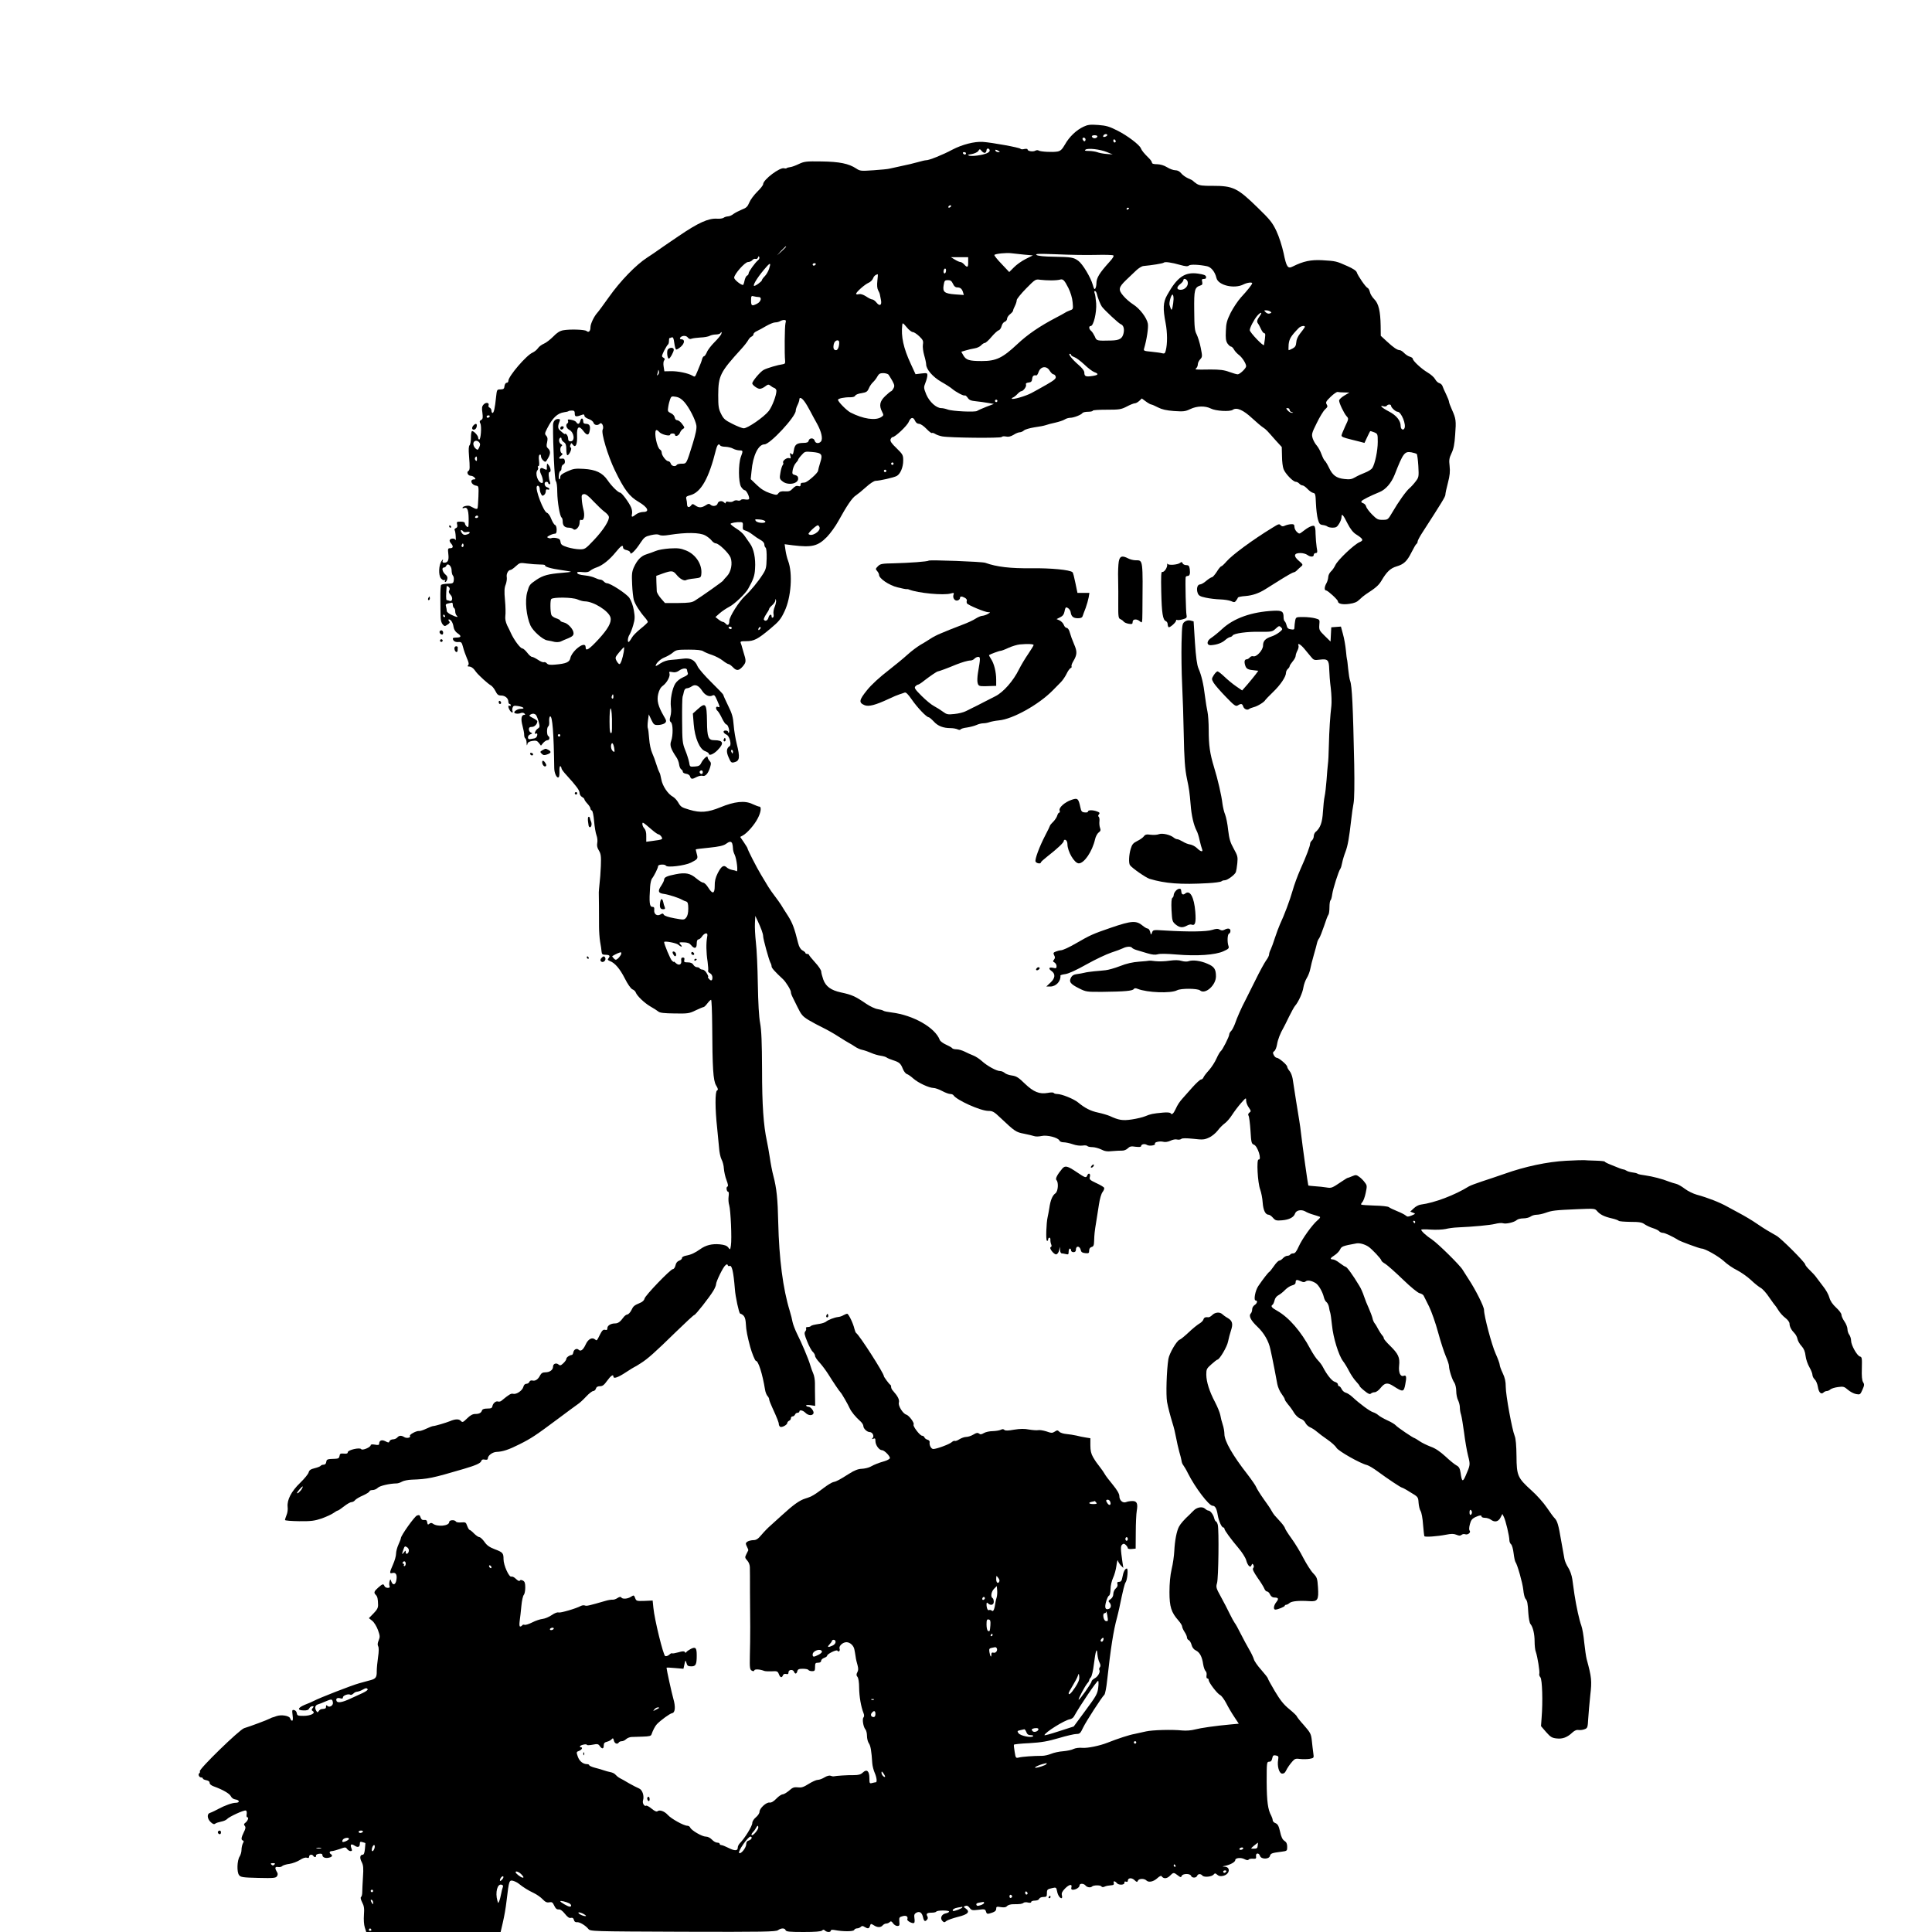 <?xml version="1.0" standalone="no"?>
<!DOCTYPE svg PUBLIC "-//W3C//DTD SVG 20010904//EN"
 "http://www.w3.org/TR/2001/REC-SVG-20010904/DTD/svg10.dtd">
<svg version="1.0" xmlns="http://www.w3.org/2000/svg"
 width="1600pt" height="1600pt" viewBox="0 0 1600 1600"
 preserveAspectRatio="xMidYMid meet">
<g transform="translate(0,1600) scale(0.1,-0.1)"
fill="#000000" stroke="none">
<path d="M8974 14951 c-59 -27 -119 -84 -154 -147 -25 -43 -37 -54 -63 -59
-39 -7 -138 -2 -155 8 -6 5 -19 4 -28 -1 -19 -11 -64 -4 -64 10 0 6 -11 7 -27
4 -14 -4 -29 -3 -32 2 -7 10 -237 52 -313 57 -69 4 -170 -22 -252 -65 -78 -42
-193 -88 -216 -87 -8 0 -40 -7 -70 -16 -30 -9 -91 -23 -135 -32 -44 -10 -89
-19 -100 -22 -11 -3 -69 -9 -130 -13 -105 -7 -112 -7 -145 15 -61 40 -137 56
-287 58 -126 2 -142 0 -187 -21 -27 -13 -59 -25 -72 -26 -13 -2 -27 -5 -30 -9
-3 -3 -12 -3 -19 -1 -33 13 -175 -94 -175 -131 0 -9 -22 -37 -49 -63 -27 -27
-57 -67 -66 -90 -14 -34 -25 -44 -62 -58 -24 -10 -55 -26 -69 -36 -13 -11 -34
-20 -46 -20 -13 -1 -29 -6 -36 -12 -8 -5 -32 -9 -55 -7 -70 4 -153 -33 -312
-141 -82 -55 -161 -110 -175 -120 -14 -10 -54 -38 -90 -61 -93 -60 -223 -194
-317 -327 -45 -63 -88 -122 -96 -130 -28 -31 -57 -92 -57 -120 0 -33 -15 -47
-33 -31 -15 12 -136 16 -192 6 -29 -5 -52 -20 -83 -52 -24 -24 -58 -51 -77
-59 -19 -8 -42 -25 -50 -38 -9 -13 -29 -29 -44 -36 -51 -21 -201 -196 -201
-234 0 -9 -6 -16 -14 -16 -8 0 -16 -12 -18 -27 -2 -23 -8 -27 -33 -28 -30 0
-30 -1 -37 -65 -9 -88 -18 -130 -29 -130 -5 0 -9 9 -9 19 0 10 -7 21 -15 25
-8 3 -12 12 -9 19 8 23 -22 28 -41 7 -14 -15 -16 -29 -10 -68 5 -41 4 -52 -10
-60 -14 -7 -15 -13 -7 -29 12 -22 4 -133 -9 -133 -5 0 -9 7 -9 15 0 17 -35 55
-50 55 -6 0 -10 -24 -10 -53 0 -29 -5 -58 -11 -64 -8 -8 -9 -36 -5 -85 8 -102
8 -121 -6 -129 -16 -10 -2 -39 20 -39 11 0 25 -7 32 -15 10 -12 10 -15 -3 -15
-40 0 -25 -46 16 -52 21 -3 22 -7 19 -92 -2 -49 -5 -93 -8 -97 -3 -5 -14 -4
-24 1 -11 6 -28 14 -38 19 -17 8 -62 -2 -62 -15 0 -3 6 -4 14 -1 29 11 39 -23
37 -122 -1 -37 -3 -42 -16 -31 -8 7 -15 19 -15 26 0 9 -12 14 -35 14 -32 0
-35 -2 -29 -24 4 -16 1 -25 -11 -30 -9 -3 -13 -11 -10 -16 4 -6 8 -30 9 -53 2
-23 1 -36 -1 -29 -6 15 -39 16 -48 1 -4 -5 0 -18 9 -28 22 -24 20 -41 -5 -41
-20 0 -21 -4 -16 -49 6 -51 -4 -71 -35 -71 -12 0 -16 5 -11 18 4 13 2 13 -9
-3 -25 -32 -28 -118 -7 -144 11 -13 23 -19 30 -15 8 4 9 3 5 -4 -4 -7 -3 -12
2 -12 5 0 12 10 16 23 4 15 0 27 -15 39 -25 21 -34 58 -13 58 8 0 17 7 20 15
11 27 44 -2 44 -38 0 -18 5 -38 11 -44 6 -6 9 -23 7 -38 -3 -25 -7 -28 -50
-29 -26 -1 -50 -5 -55 -10 -4 -4 -7 -56 -6 -114 0 -59 1 -127 2 -151 0 -26 7
-51 17 -62 15 -17 18 -17 40 -2 19 12 22 19 13 29 -7 8 -7 14 -1 14 16 0 33
-26 38 -62 4 -23 16 -41 34 -53 34 -23 30 -35 -11 -35 -16 0 -29 -3 -29 -7 1
-20 18 -32 44 -30 27 2 30 -2 41 -43 6 -25 21 -66 32 -92 15 -33 18 -49 10
-57 -8 -8 -5 -11 10 -11 12 0 31 -12 42 -27 23 -31 24 -32 77 -82 22 -20 48
-41 59 -47 11 -6 28 -27 38 -47 15 -30 24 -37 47 -37 33 0 60 -23 60 -51 0
-10 5 -19 10 -19 6 0 10 -5 10 -11 0 -5 -4 -7 -10 -4 -5 3 -10 1 -10 -5 0 -18
20 -50 31 -50 6 0 7 5 4 10 -3 6 -4 19 0 29 5 16 12 19 43 14 48 -7 65 -23 25
-23 -27 0 -63 -24 -52 -34 8 -8 35 -9 52 -1 11 4 23 3 30 -4 8 -8 8 -11 -1
-11 -25 0 -30 -35 -15 -90 8 -30 15 -65 14 -77 0 -12 4 -25 9 -28 6 -3 11 -21
11 -38 1 -21 3 -25 6 -11 3 16 14 23 41 28 31 5 40 2 55 -17 l17 -22 19 23
c11 12 26 22 35 22 18 0 22 25 6 35 -13 8 -13 72 1 80 6 4 9 23 7 43 -1 20 2
37 8 39 19 6 30 -140 34 -427 0 -45 23 -90 37 -76 5 4 7 28 6 52 -1 25 3 42 8
39 5 -4 9 -12 9 -18 0 -7 19 -33 43 -58 79 -87 107 -124 107 -146 0 -12 9 -27
20 -33 11 -6 20 -15 20 -20 0 -5 11 -21 25 -36 14 -15 25 -33 25 -40 0 -7 5
-14 11 -16 7 -2 15 -40 19 -88 4 -47 13 -100 20 -118 7 -18 10 -47 6 -64 -4
-21 0 -40 14 -62 16 -27 19 -46 16 -127 -2 -51 -7 -119 -11 -149 -3 -30 -6
-62 -6 -70 1 -20 2 -197 2 -285 0 -38 4 -95 9 -125 6 -30 11 -67 12 -81 2 -21
7 -26 30 -26 35 0 44 -8 28 -28 -10 -12 -8 -16 11 -24 41 -15 83 -64 124 -145
23 -46 49 -83 62 -89 13 -5 25 -17 28 -26 10 -28 70 -86 121 -116 27 -15 56
-34 66 -42 12 -11 48 -15 135 -16 110 -2 122 0 175 26 31 15 61 27 65 27 5 0
19 14 31 30 13 17 26 30 31 30 4 0 8 -93 9 -207 2 -361 8 -460 32 -501 17 -28
19 -37 8 -43 -17 -9 -16 -157 1 -309 6 -58 13 -133 16 -166 2 -34 11 -77 20
-95 10 -18 19 -53 20 -78 2 -25 11 -68 22 -95 13 -35 15 -50 7 -53 -13 -4 -6
-43 7 -43 5 0 6 -18 3 -39 -3 -21 -1 -54 5 -72 12 -40 23 -279 14 -334 -6 -37
-6 -37 -22 -16 -12 15 -31 22 -70 26 -65 6 -116 -7 -162 -40 -44 -31 -75 -46
-119 -54 -20 -4 -34 -13 -32 -19 1 -7 -9 -17 -23 -22 -17 -6 -27 -20 -31 -40
-4 -16 -13 -30 -21 -30 -20 0 -231 -220 -235 -244 -2 -12 -16 -27 -33 -34 -54
-23 -60 -28 -76 -62 -9 -18 -24 -35 -34 -36 -9 -1 -23 -12 -31 -23 -27 -37
-45 -51 -70 -51 -36 0 -64 -18 -64 -39 0 -14 -5 -18 -19 -14 -15 4 -25 -5 -42
-39 -27 -54 -26 -53 -42 -40 -24 20 -57 2 -77 -43 -21 -45 -41 -60 -58 -43
-15 15 -40 3 -44 -22 -2 -11 -7 -21 -13 -21 -19 -2 -45 -20 -45 -33 0 -7 -11
-23 -25 -36 -20 -19 -27 -21 -40 -10 -19 16 -45 6 -45 -18 0 -27 -27 -47 -64
-47 -22 0 -33 -7 -43 -25 -16 -33 -40 -49 -63 -43 -12 3 -22 -1 -26 -11 -3 -9
-15 -16 -25 -16 -12 0 -21 -10 -25 -26 -8 -30 -57 -64 -85 -57 -16 5 -33 -5
-97 -58 -7 -6 -19 -8 -27 -6 -17 7 -42 -13 -47 -38 -3 -16 -11 -20 -42 -20
-26 0 -41 -5 -44 -15 -7 -21 -23 -30 -57 -30 -20 0 -41 -11 -66 -36 -35 -34
-39 -36 -54 -20 -16 16 -45 15 -90 -4 -32 -13 -123 -40 -137 -40 -7 0 -33 -10
-58 -22 -25 -12 -51 -20 -58 -19 -21 4 -83 -29 -77 -40 10 -15 -26 -23 -46
-11 -25 16 -44 15 -59 -3 -7 -8 -23 -15 -35 -15 -13 0 -26 -7 -29 -15 -5 -14
-9 -14 -34 -1 -31 16 -52 7 -52 -21 0 -10 -9 -12 -35 -7 -22 4 -35 2 -35 -4 0
-18 -71 -47 -79 -33 -11 16 -111 -7 -111 -26 0 -10 -10 -14 -33 -11 -27 2 -33
-1 -35 -19 -3 -18 -10 -23 -35 -24 -68 -2 -72 -4 -75 -26 -2 -15 -10 -23 -22
-23 -10 0 -21 -4 -24 -9 -3 -5 -25 -14 -50 -20 -33 -8 -45 -16 -50 -35 -3 -13
-35 -52 -70 -86 -73 -70 -110 -141 -104 -199 3 -20 -1 -50 -9 -68 -7 -18 -13
-36 -13 -41 0 -5 53 -9 118 -10 100 -1 127 3 187 23 38 14 82 34 97 45 15 11
31 20 35 20 4 0 28 16 52 35 24 19 52 35 61 35 10 0 24 7 31 17 8 9 38 27 67
39 28 13 52 28 52 34 0 5 11 10 25 10 14 0 33 8 44 19 16 16 95 35 156 36 11
0 31 7 45 15 14 8 50 15 80 16 135 5 168 12 430 89 99 29 139 47 145 64 4 13
13 17 30 13 17 -3 25 0 25 10 0 24 39 53 73 54 51 2 102 19 189 63 98 49 134
73 319 211 77 58 151 112 164 121 13 8 44 36 68 62 24 26 51 47 60 47 8 0 19
9 22 20 4 14 15 20 34 20 21 0 34 10 59 45 30 42 52 57 52 35 0 -21 38 -8 103
35 38 25 71 45 73 45 2 0 24 13 50 30 57 36 113 85 294 262 78 76 145 138 150
138 10 0 125 146 158 201 12 20 22 44 22 53 0 23 58 142 77 157 13 11 17 11
20 1 3 -6 8 -10 13 -7 21 13 34 -43 46 -191 4 -62 34 -199 43 -202 34 -12 45
-32 48 -88 2 -49 13 -104 36 -189 14 -51 40 -115 47 -115 20 0 54 -105 76
-240 3 -19 12 -42 20 -51 8 -8 14 -21 14 -28 0 -7 11 -36 24 -64 44 -96 56
-128 56 -142 0 -7 5 -17 11 -21 14 -8 59 16 59 32 0 6 7 14 15 18 8 3 15 12
15 21 0 8 6 15 14 15 8 0 16 7 20 15 3 8 12 15 21 15 8 0 15 5 15 10 0 17 29
11 50 -10 24 -24 58 -26 67 -5 6 18 -23 55 -43 55 -7 0 -15 4 -18 9 -4 5 11 7
35 4 l40 -6 -1 69 c-1 38 -1 91 -1 119 0 27 -6 63 -14 80 -7 16 -19 48 -25 70
-15 52 -72 186 -110 261 -16 33 -32 75 -36 94 -3 19 -14 62 -24 95 -56 182
-88 431 -95 730 -4 194 -13 284 -41 390 -9 33 -22 101 -29 150 -8 50 -18 110
-24 135 -28 130 -40 297 -40 591 -1 230 -5 326 -16 386 -10 52 -16 164 -19
324 -2 134 -9 289 -16 344 -6 55 -10 127 -8 160 l3 60 19 -40 c28 -59 46 -108
46 -128 0 -24 48 -197 60 -219 6 -10 10 -24 10 -32 0 -12 25 -41 95 -106 24
-23 65 -89 65 -106 0 -8 4 -22 9 -32 5 -9 25 -50 45 -91 32 -66 43 -78 93
-109 32 -19 85 -47 118 -63 33 -16 92 -49 130 -74 39 -25 77 -48 85 -52 8 -4
30 -17 48 -29 18 -13 47 -26 65 -29 18 -4 50 -15 72 -25 22 -10 57 -20 78 -23
20 -3 43 -9 50 -15 6 -5 30 -15 52 -22 52 -17 64 -26 82 -72 8 -20 23 -40 34
-43 10 -3 34 -20 54 -38 40 -35 128 -76 165 -77 14 0 46 -11 72 -25 26 -14 56
-25 67 -25 11 0 22 -4 26 -9 25 -41 225 -131 290 -131 35 0 48 -7 101 -58 119
-112 127 -118 195 -131 35 -7 73 -16 84 -20 11 -4 38 -4 60 1 46 11 139 -13
149 -38 3 -8 18 -14 34 -14 16 0 50 -7 76 -16 27 -10 62 -14 82 -11 18 3 36 1
39 -4 4 -5 22 -9 41 -9 19 0 52 -9 73 -19 29 -15 50 -19 92 -14 30 3 66 4 81
4 16 -1 37 8 48 19 16 16 28 19 65 13 28 -3 45 -2 45 5 0 16 29 23 49 10 20
-12 75 -3 66 11 -7 12 40 23 70 15 15 -4 39 0 58 9 18 9 43 14 55 10 12 -3 28
-1 35 5 8 7 40 7 99 1 78 -9 92 -8 130 10 24 10 56 37 73 59 16 22 43 48 58
59 15 10 42 41 60 69 18 28 51 72 75 99 41 46 42 47 42 20 0 -15 10 -41 22
-57 19 -28 20 -32 5 -42 -10 -8 -13 -17 -7 -26 5 -8 12 -63 16 -123 6 -100 8
-109 29 -117 31 -12 67 -128 38 -123 -18 4 -8 -190 13 -247 9 -25 19 -74 21
-110 5 -65 23 -100 50 -100 7 0 23 -11 35 -25 20 -23 28 -25 76 -21 59 5 97
25 107 56 9 27 51 36 84 18 14 -9 44 -21 66 -27 22 -7 46 -14 53 -17 9 -3 4
-12 -16 -29 -45 -38 -128 -154 -157 -219 -18 -40 -30 -56 -44 -56 -11 0 -23
-4 -26 -10 -3 -5 -14 -10 -24 -10 -10 0 -26 -9 -36 -20 -10 -11 -24 -20 -31
-20 -7 0 -27 -20 -43 -44 -17 -24 -34 -46 -38 -48 -8 -3 -52 -59 -92 -118 -26
-38 -41 -120 -22 -120 18 0 13 -24 -9 -38 -11 -7 -20 -22 -20 -35 0 -13 -5
-28 -11 -34 -20 -20 -1 -58 54 -110 56 -53 94 -120 108 -188 5 -22 11 -51 14
-65 3 -14 12 -59 20 -100 8 -41 18 -96 23 -122 5 -26 21 -63 36 -82 14 -19 26
-39 26 -45 0 -6 13 -25 28 -43 16 -18 38 -49 50 -70 13 -20 35 -41 52 -47 17
-5 35 -21 41 -35 6 -13 24 -30 38 -36 15 -6 40 -22 56 -36 17 -15 56 -44 88
-66 32 -22 66 -52 75 -68 17 -28 197 -130 253 -143 15 -4 55 -28 90 -54 80
-59 191 -133 200 -133 4 0 36 -17 70 -39 63 -37 64 -39 67 -86 2 -26 9 -57 17
-69 7 -11 17 -61 20 -111 4 -49 9 -93 11 -97 5 -9 105 -2 178 12 44 9 65 9 87
0 22 -9 32 -10 43 -1 7 6 21 9 30 5 21 -8 50 15 37 30 -6 7 -5 27 2 53 8 33
19 46 43 58 37 17 54 19 54 5 0 -5 13 -10 28 -10 16 0 37 -7 48 -15 32 -24 62
-18 80 16 l16 31 12 -24 c15 -28 46 -159 46 -193 0 -12 6 -28 14 -34 8 -7 17
-40 21 -74 4 -34 11 -66 15 -72 16 -21 59 -173 65 -229 3 -33 11 -66 17 -74
17 -20 20 -36 25 -122 3 -41 10 -82 18 -90 20 -24 34 -81 34 -145 0 -32 4 -71
10 -85 14 -39 34 -165 29 -181 -3 -8 1 -21 9 -30 15 -18 21 -199 10 -334 l-5
-70 42 -49 c36 -41 49 -49 87 -53 50 -6 89 9 133 51 17 15 34 22 48 19 13 -2
35 0 50 6 25 9 27 14 31 88 3 43 10 130 17 194 14 120 11 148 -30 299 -5 19
-14 81 -20 137 -5 56 -16 119 -24 140 -17 45 -42 160 -57 258 -5 39 -14 96
-18 128 -5 33 -20 74 -34 95 -13 20 -28 53 -31 72 -4 19 -16 87 -27 150 -22
132 -32 164 -54 187 -9 8 -38 48 -65 88 -27 40 -84 104 -126 141 -116 105
-124 123 -125 285 -1 88 -6 145 -15 167 -22 53 -74 339 -74 406 0 46 -7 76
-25 114 -14 29 -25 60 -25 69 0 9 -15 51 -34 93 -32 71 -96 311 -96 362 0 28
-70 167 -126 252 -21 32 -44 68 -51 80 -20 36 -206 219 -253 250 -47 31 -90
70 -90 82 0 4 36 4 80 1 43 -3 99 0 122 5 24 6 68 12 98 13 137 6 269 19 311
29 25 7 54 9 65 6 24 -9 94 7 115 26 8 8 33 14 55 14 22 0 49 7 60 15 10 8 33
15 49 15 17 0 50 7 75 16 54 19 75 22 261 30 143 6 147 6 165 -15 25 -29 57
-46 122 -61 28 -6 54 -16 57 -20 3 -5 46 -8 97 -9 75 0 97 -4 118 -20 15 -10
46 -25 69 -32 22 -7 46 -18 52 -26 6 -7 20 -13 31 -13 16 0 80 -30 128 -60 21
-13 177 -70 191 -70 29 0 138 -62 184 -103 27 -26 77 -60 110 -76 33 -17 85
-53 115 -81 30 -29 67 -58 82 -66 15 -8 46 -42 69 -77 24 -34 45 -64 49 -67 3
-3 16 -21 28 -41 12 -20 38 -49 57 -63 20 -15 35 -36 35 -47 0 -25 15 -54 41
-80 11 -11 22 -32 25 -48 3 -16 18 -42 34 -59 19 -21 29 -45 33 -81 3 -28 18
-70 32 -94 14 -24 25 -53 25 -64 0 -11 9 -28 19 -37 10 -9 22 -37 26 -62 7
-46 27 -66 48 -45 6 6 18 11 26 11 8 0 22 6 30 14 9 7 37 16 63 19 43 6 51 4
81 -22 18 -16 48 -32 68 -36 33 -6 35 -5 53 36 16 36 17 45 5 63 -9 15 -12 49
-10 114 2 84 1 94 -16 98 -24 7 -73 94 -73 131 0 16 -7 38 -15 49 -8 10 -15
31 -15 46 0 15 -11 44 -25 64 -14 20 -25 45 -25 56 0 11 -20 37 -44 59 -29 27
-48 54 -56 83 -6 24 -29 65 -51 92 -21 27 -46 60 -56 74 -9 14 -34 41 -55 61
-21 20 -38 41 -38 47 0 17 -201 218 -238 238 -72 41 -90 51 -161 99 -40 28
-108 68 -150 90 -42 23 -85 46 -96 52 -64 36 -164 75 -253 99 -29 8 -74 30
-99 49 -26 20 -58 38 -72 41 -14 3 -42 12 -61 19 -51 21 -137 43 -195 51 -27
3 -54 9 -60 12 -10 7 -25 10 -60 15 -12 2 -27 7 -35 12 -8 5 -19 10 -25 10 -5
1 -19 5 -30 9 -11 5 -44 17 -72 29 -29 11 -53 23 -53 27 0 3 -35 7 -77 8 -43
1 -85 3 -93 4 -8 1 -76 -1 -150 -5 -155 -8 -342 -48 -510 -108 -58 -20 -143
-49 -190 -64 -46 -15 -93 -33 -105 -40 -118 -73 -284 -136 -399 -151 -17 -2
-43 -16 -58 -31 l-29 -27 23 -9 c22 -8 22 -9 -11 -23 -30 -12 -36 -12 -50 0
-9 8 -41 24 -71 36 -30 12 -61 27 -68 33 -8 6 -59 12 -119 13 -58 2 -107 5
-110 8 -3 3 1 12 9 20 8 8 21 42 28 76 12 57 12 63 -7 87 -10 15 -31 36 -45
46 -24 18 -30 19 -60 6 -18 -8 -35 -14 -38 -14 -3 0 -25 -14 -49 -30 -80 -54
-84 -56 -126 -49 -22 4 -64 8 -94 10 -29 2 -55 5 -56 6 -3 3 -50 339 -60 428
-3 30 -10 80 -15 110 -9 53 -42 259 -55 347 -4 23 -15 52 -26 64 -10 12 -19
28 -19 35 0 15 -69 74 -87 74 -7 0 -18 10 -24 22 -9 17 -9 24 4 33 9 6 19 32
23 56 6 39 27 93 54 139 5 8 25 49 45 90 20 41 43 82 50 90 27 30 63 109 69
152 4 24 16 59 28 78 12 19 25 53 29 75 4 22 17 74 29 115 12 41 24 86 27 100
3 14 11 32 18 40 6 8 24 53 40 100 15 47 31 89 36 94 5 6 9 34 9 62 0 29 4 55
9 58 4 3 11 26 14 51 7 47 53 192 67 210 5 6 11 28 15 49 4 21 16 62 27 90 20
52 31 117 48 266 5 47 14 110 20 140 6 34 8 154 5 320 -10 481 -18 651 -34
692 -5 13 -12 57 -16 98 -4 41 -8 77 -10 80 -1 3 -6 37 -9 75 -4 39 -14 98
-24 133 l-17 63 -40 -3 -40 -3 -3 -59 -3 -59 -48 47 c-45 44 -48 50 -45 91 4
43 4 44 -33 54 -21 6 -66 11 -99 11 -61 0 -62 0 -68 -31 -3 -17 -6 -41 -6 -54
0 -18 -4 -21 -29 -17 -23 3 -31 11 -36 33 -4 16 -11 31 -16 34 -5 4 -9 18 -9
33 0 49 -13 57 -82 54 -183 -9 -330 -61 -428 -152 -30 -28 -70 -60 -88 -72
-41 -25 -42 -64 -2 -61 47 3 89 18 116 42 14 13 33 24 41 25 8 1 18 7 21 13
11 18 119 33 227 31 96 -1 102 0 130 26 26 24 30 25 44 11 15 -15 13 -19 -14
-41 -16 -13 -46 -29 -65 -35 -51 -17 -70 -37 -70 -75 0 -38 -54 -97 -81 -89
-9 3 -22 -1 -29 -10 -7 -8 -18 -15 -25 -15 -19 0 -23 -21 -12 -53 9 -27 23
-34 80 -39 l28 -3 -23 -31 c-13 -17 -43 -54 -67 -82 l-44 -50 -51 35 c-28 19
-71 55 -96 79 -25 24 -51 44 -57 44 -6 0 -20 -14 -31 -31 -19 -31 -19 -32 -1
-64 11 -18 56 -70 100 -115 71 -74 83 -82 100 -72 26 17 37 15 44 -7 7 -23 33
-35 49 -23 6 5 24 12 40 16 30 7 88 43 94 58 2 4 30 33 63 65 63 60 109 129
109 161 0 11 7 25 15 32 8 7 15 17 15 22 0 6 11 23 25 40 14 16 25 37 25 46 0
9 7 30 15 45 8 15 12 34 8 42 -9 24 19 8 49 -28 15 -18 38 -46 53 -64 24 -30
29 -32 75 -26 66 8 76 -2 78 -79 1 -35 6 -106 13 -157 6 -52 8 -118 5 -145
-10 -83 -18 -203 -21 -331 -1 -66 -5 -136 -8 -155 -2 -19 -8 -78 -11 -130 -4
-52 -11 -113 -16 -135 -5 -22 -11 -80 -14 -128 -5 -88 -22 -135 -61 -167 -8
-7 -15 -23 -15 -35 0 -12 -7 -28 -15 -35 -8 -7 -15 -19 -15 -26 0 -20 -31
-103 -81 -214 -23 -52 -52 -131 -64 -175 -23 -81 -70 -206 -105 -280 -10 -22
-28 -71 -41 -110 -12 -38 -28 -82 -35 -97 -8 -14 -14 -34 -14 -43 0 -9 -11
-31 -24 -48 -13 -18 -53 -90 -88 -162 -35 -71 -74 -148 -85 -170 -32 -60 -69
-144 -87 -197 -10 -25 -24 -52 -32 -58 -7 -7 -14 -19 -14 -27 0 -18 -57 -130
-70 -138 -6 -4 -22 -31 -35 -60 -13 -30 -41 -73 -62 -97 -22 -24 -43 -51 -46
-60 -4 -10 -13 -18 -21 -18 -7 0 -40 -30 -72 -66 -33 -37 -68 -77 -79 -89 -27
-30 -43 -54 -60 -92 -17 -36 -31 -48 -40 -33 -4 7 -29 9 -63 6 -87 -8 -104
-12 -147 -30 -22 -9 -72 -21 -113 -27 -76 -11 -106 -6 -182 29 -19 8 -63 21
-96 28 -62 13 -109 37 -167 85 -36 29 -135 69 -172 69 -13 0 -26 4 -29 9 -3 5
-25 5 -49 0 -68 -12 -117 7 -190 77 -51 50 -70 62 -106 67 -23 3 -50 12 -60
21 -10 9 -27 16 -39 16 -29 0 -106 42 -151 83 -20 18 -52 39 -71 46 -19 7 -51
22 -71 32 -20 10 -50 19 -67 19 -17 0 -34 4 -37 10 -3 5 -26 18 -51 29 -24 11
-47 28 -51 38 -38 103 -220 206 -398 228 -33 4 -64 10 -70 15 -5 4 -27 10 -47
13 -21 3 -63 23 -94 44 -92 63 -120 75 -209 94 -83 18 -126 49 -147 107 -9 26
-17 56 -17 67 -1 12 -23 45 -51 75 -27 30 -50 58 -50 62 0 4 -7 8 -15 8 -8 0
-15 4 -15 8 0 5 -11 14 -24 21 -16 9 -28 28 -36 60 -31 125 -47 167 -84 226
-23 35 -49 77 -58 92 -10 15 -32 47 -50 70 -18 23 -43 59 -56 80 -12 21 -39
65 -59 98 -36 59 -113 210 -113 221 0 3 -14 25 -30 49 l-30 44 22 12 c35 19
96 88 123 141 27 51 33 98 13 98 -6 0 -32 10 -56 21 -63 31 -149 22 -267 -27
-103 -42 -165 -47 -255 -20 -67 20 -72 23 -95 63 -10 17 -29 37 -41 44 -42 22
-87 89 -97 143 -5 28 -12 56 -17 61 -4 6 -15 34 -24 64 -9 30 -25 73 -35 95
-11 24 -22 74 -25 119 -3 43 -8 82 -11 87 -3 5 -3 33 1 62 l7 52 21 -45 c20
-41 24 -44 59 -43 21 1 45 8 54 16 14 14 13 20 -11 60 -46 80 -58 127 -45 181
8 33 20 55 40 69 33 25 62 79 53 102 -5 13 -1 15 24 10 22 -5 39 0 60 15 28
19 62 20 62 1 0 -5 3 -15 6 -24 4 -12 -6 -21 -39 -35 -27 -12 -52 -32 -65 -53
-26 -42 -43 -136 -36 -191 4 -24 2 -59 -4 -79 -8 -29 -7 -40 4 -49 18 -14 19
-109 2 -156 -13 -35 -3 -65 44 -135 10 -14 20 -41 22 -58 2 -18 10 -36 17 -41
8 -4 14 -14 14 -21 0 -7 12 -14 27 -16 16 -2 30 -11 33 -23 8 -23 17 -24 56
-3 16 8 38 12 48 9 22 -7 45 18 61 68 10 33 10 41 -4 56 -9 10 -16 24 -16 31
0 18 -37 -16 -53 -49 -10 -21 -21 -27 -53 -29 -41 -3 -41 -3 -47 35 -4 21 -18
66 -32 100 -23 58 -25 74 -26 245 -1 101 1 190 4 198 3 8 8 27 11 43 4 17 13
27 24 27 10 0 28 7 41 16 28 20 57 8 86 -37 24 -37 59 -53 85 -39 15 8 21 2
39 -40 25 -58 25 -61 6 -54 -19 8 -20 -19 -2 -34 7 -6 24 -34 37 -62 13 -27
29 -50 36 -50 13 0 30 -57 20 -67 -3 -4 -6 -1 -6 5 0 7 -9 12 -21 12 -26 0
-21 -21 9 -35 23 -10 42 -82 25 -94 -27 -17 -30 -46 -9 -93 18 -42 23 -47 46
-41 46 11 50 39 21 154 -10 41 -22 110 -25 154 -5 65 -13 95 -46 161 -22 45
-40 85 -40 90 0 4 -45 51 -99 104 -55 54 -106 113 -114 132 -22 52 -59 72
-121 63 -28 -4 -73 -8 -99 -10 -31 -2 -62 -12 -88 -29 -21 -15 -39 -24 -39
-21 0 20 37 56 72 70 23 9 55 27 71 41 26 22 37 24 131 24 69 0 108 -4 121
-14 11 -7 43 -21 72 -30 28 -10 68 -30 89 -47 20 -16 42 -29 48 -29 6 0 22
-12 35 -25 31 -33 50 -31 83 7 28 34 29 43 5 118 -6 19 -12 40 -13 45 -1 6 -5
18 -9 28 -6 15 -1 17 44 17 65 0 96 16 200 103 72 60 88 80 118 144 55 115 69
314 30 418 -9 22 -18 62 -22 89 l-7 49 69 -9 c158 -19 206 -7 281 69 28 29 71
88 95 132 70 127 115 194 145 212 15 10 53 41 84 69 33 30 66 52 80 52 35 1
150 27 174 40 30 16 54 72 54 128 0 45 -3 51 -55 102 -42 40 -54 58 -50 73 4
10 11 19 17 19 21 0 121 94 134 127 17 39 37 42 52 8 7 -16 20 -25 33 -25 13
0 39 -18 61 -41 22 -23 42 -38 45 -35 4 3 16 0 27 -7 12 -8 38 -17 59 -21 64
-12 486 -16 493 -5 3 6 19 7 35 4 20 -5 39 0 63 14 18 12 41 21 51 21 10 0 26
7 36 16 9 8 48 19 85 25 38 5 80 13 94 18 14 5 50 15 80 21 30 7 65 18 77 26
12 8 33 14 46 14 29 0 93 25 102 40 3 5 24 10 46 10 21 0 39 4 39 9 0 5 52 8
115 8 105 0 119 2 166 26 28 15 58 27 67 27 9 0 25 9 37 20 l21 20 34 -25 c19
-14 39 -25 45 -25 5 0 30 -11 55 -24 33 -17 69 -25 132 -30 79 -5 93 -4 135
16 56 27 124 28 170 5 40 -21 158 -28 182 -11 32 23 87 -1 160 -69 37 -34 78
-69 91 -77 13 -8 29 -22 36 -30 8 -8 37 -41 66 -74 l53 -58 2 -77 c0 -42 6
-89 13 -106 14 -38 79 -105 101 -105 9 0 22 -7 29 -15 7 -8 19 -15 27 -15 8 0
26 -13 41 -29 15 -16 36 -31 47 -33 18 -3 20 -12 23 -88 2 -47 9 -105 16 -130
11 -39 17 -45 42 -48 16 -2 33 -8 38 -13 6 -5 25 -9 43 -9 27 0 37 6 53 33 11
17 20 42 20 55 0 34 13 21 50 -54 23 -45 46 -74 70 -89 60 -38 65 -50 29 -65
-45 -19 -181 -148 -200 -190 -9 -19 -26 -44 -38 -54 -11 -11 -21 -31 -21 -45
-1 -14 -7 -37 -15 -51 -18 -31 -19 -60 -2 -60 14 -1 97 -77 97 -90 0 -20 38
-29 94 -21 43 6 64 15 84 35 15 15 39 35 53 44 83 54 106 74 129 112 44 75 75
104 125 119 61 18 87 42 125 118 17 34 35 65 40 68 6 4 10 12 10 20 0 8 18 42
41 77 160 248 189 295 189 311 0 10 9 54 21 98 16 61 19 95 14 140 -6 50 -3
66 16 106 17 35 25 75 30 152 9 118 7 133 -27 209 -13 29 -24 58 -24 65 0 7
-11 35 -24 62 -14 28 -27 58 -30 68 -4 11 -15 21 -26 24 -12 3 -27 18 -35 33
-8 15 -36 40 -62 55 -51 30 -123 97 -123 114 0 6 -11 13 -24 17 -13 3 -34 17
-47 30 -12 13 -29 24 -36 24 -21 0 -52 21 -107 72 l-51 47 -1 83 c-2 120 -17
185 -53 220 -16 16 -33 43 -36 59 -4 17 -13 33 -20 35 -15 6 -80 100 -89 129
-4 13 -33 32 -79 52 -92 41 -94 41 -206 48 -96 5 -157 -8 -245 -52 -41 -21
-52 -6 -76 112 -13 58 -37 134 -59 181 -33 70 -53 95 -154 193 -169 165 -204
182 -375 182 -81 -1 -108 3 -130 16 -15 10 -29 21 -32 25 -3 4 -22 14 -42 22
-20 9 -45 27 -56 41 -13 16 -30 25 -48 25 -16 0 -47 11 -69 25 -26 16 -55 24
-82 25 -28 0 -43 4 -43 13 0 7 -12 25 -27 39 -38 37 -58 62 -65 80 -11 29
-113 106 -193 146 -67 34 -93 42 -160 47 -67 5 -87 2 -121 -14z m196 -70 c0
-5 -9 -11 -19 -14 -14 -3 -18 -1 -14 9 6 15 33 19 33 5z m-82 -13 c-3 -7 -13
-13 -23 -13 -10 0 -20 6 -22 13 -3 7 5 12 22 12 17 0 25 -5 23 -12z m-98 -23
c0 -8 -4 -15 -9 -15 -5 0 -11 7 -15 15 -3 9 0 15 9 15 8 0 15 -7 15 -15z m250
-16 c0 -5 -4 -9 -10 -9 -5 0 -10 7 -10 16 0 8 5 12 10 9 6 -3 10 -10 10 -16z
m-1081 -94 c6 3 11 13 11 21 0 15 16 19 24 6 11 -18 -15 -35 -75 -46 -35 -7
-75 -9 -89 -6 -22 6 -19 8 18 14 24 5 48 16 54 26 11 18 13 18 29 -2 10 -11
23 -17 28 -13z m1007 6 l49 -20 -51 4 c-28 2 -63 9 -78 15 -15 5 -46 10 -69
10 -32 0 -38 3 -27 11 21 14 119 3 176 -20z m-896 9 c13 -8 13 -10 -2 -10 -9
0 -20 5 -23 10 -8 13 5 13 25 0z m-270 -20 c0 -5 -4 -10 -9 -10 -6 0 -13 5
-16 10 -3 6 1 10 9 10 9 0 16 -4 16 -10z m-125 -440 c-3 -5 -11 -10 -16 -10
-6 0 -7 5 -4 10 3 6 11 10 16 10 6 0 7 -4 4 -10z m1475 -14 c0 -3 -4 -8 -10
-11 -5 -3 -10 -1 -10 4 0 6 5 11 10 11 6 0 10 -2 10 -4z m-2840 -319 c0 -2
-17 -19 -37 -38 l-38 -34 34 38 c33 34 41 42 41 34z m1974 -66 l70 -6 -60 -30
c-32 -16 -76 -47 -97 -69 l-39 -39 -64 68 c-36 37 -62 70 -59 74 10 10 99 19
139 14 22 -3 71 -8 110 -12z m593 -2 c72 2 137 0 143 -4 7 -4 -4 -24 -32 -54
-83 -92 -108 -132 -108 -178 0 -15 -4 -34 -9 -42 -7 -11 -12 -3 -21 30 -17 61
-84 173 -120 199 -40 29 -56 31 -200 34 -82 1 -132 6 -145 14 -16 11 14 12
170 6 105 -5 249 -7 322 -5z m-2798 -43 c-25 -20 -79 -95 -79 -109 0 -8 -6
-17 -14 -20 -7 -3 -16 -22 -20 -41 -4 -20 -10 -36 -13 -36 -18 0 -73 44 -73
60 0 29 89 130 115 130 12 0 28 7 35 15 7 9 19 14 27 11 8 -3 17 2 20 11 5 13
8 14 11 3 3 -7 -1 -18 -9 -24z m1739 -16 c1 -45 -7 -49 -33 -20 -10 11 -24 20
-31 20 -8 0 -28 9 -46 20 l-33 20 71 0 72 0 0 -40z m1756 -24 c43 -12 62 -14
72 -5 13 11 84 8 151 -6 34 -8 65 -46 77 -97 14 -61 148 -93 225 -53 30 15 71
20 71 9 0 -9 -40 -60 -93 -117 -26 -29 -64 -86 -85 -127 -31 -63 -38 -87 -40
-151 -3 -60 0 -82 13 -103 10 -14 23 -26 29 -26 7 0 19 -12 26 -26 8 -14 27
-34 42 -45 25 -19 58 -70 58 -92 0 -17 -52 -67 -70 -67 -8 0 -40 9 -70 20 -43
16 -78 20 -155 20 -137 -2 -131 -2 -117 12 7 7 12 21 12 32 0 11 9 29 19 40
19 20 19 25 5 96 -8 41 -24 91 -34 111 -16 30 -19 59 -20 198 -2 173 3 191 52
207 15 4 18 12 14 30 -5 20 -3 24 15 24 14 0 19 5 17 18 -2 13 -19 19 -66 26
-110 16 -174 -29 -257 -179 -33 -59 -35 -111 -12 -230 15 -78 16 -173 1 -229
-5 -22 -11 -26 -28 -22 -11 4 -52 9 -89 13 -64 6 -68 8 -62 27 22 74 37 175
31 206 -9 49 -68 126 -123 160 -25 16 -61 47 -80 70 -44 51 -40 70 23 131 25
24 63 60 83 79 20 19 47 36 61 37 66 6 162 21 168 28 9 9 63 2 136 -19z
m-3405 -33 c-7 -21 -23 -48 -36 -61 -13 -13 -23 -27 -23 -32 0 -11 -60 -54
-66 -47 -10 10 42 89 105 159 31 35 36 30 20 -19z m386 37 c-3 -5 -10 -10 -16
-10 -5 0 -9 5 -9 10 0 6 7 10 16 10 8 0 12 -4 9 -10z m1078 -61 c-3 -12 -9
-17 -15 -11 -10 10 0 44 12 37 5 -3 6 -14 3 -26z m-567 -74 c-4 -37 -2 -63 6
-78 7 -12 14 -29 15 -37 2 -8 6 -29 9 -46 8 -42 -11 -53 -37 -20 -11 14 -27
26 -35 26 -8 0 -31 11 -51 25 -25 16 -45 22 -60 19 -13 -4 -23 -2 -23 3 0 14
72 78 103 91 15 6 32 23 37 36 7 20 20 31 39 35 2 1 1 -24 -3 -54z m1441 3
c29 0 60 3 70 6 26 8 37 -2 71 -69 18 -37 32 -82 35 -118 5 -56 5 -58 -21 -67
-15 -6 -34 -14 -42 -20 -8 -5 -42 -24 -75 -41 -134 -70 -234 -138 -320 -219
-123 -115 -175 -140 -294 -140 -105 0 -130 8 -153 47 l-17 30 37 11 c20 6 53
14 73 17 20 3 44 14 54 25 10 11 24 20 31 20 7 0 32 22 55 50 23 27 50 52 60
55 10 3 20 19 24 35 4 16 15 32 26 35 10 4 19 15 19 25 0 10 11 27 25 38 14
11 25 24 25 30 0 5 7 23 15 38 8 16 15 37 15 48 0 10 35 53 78 97 76 77 78 78
117 72 22 -3 63 -5 92 -5z m1129 -12 c8 -32 -22 -66 -58 -66 -35 0 -37 22 -3
48 14 11 25 25 25 31 0 21 30 11 36 -13z m-1944 -16 c8 -19 20 -30 33 -30 28
0 41 -11 50 -39 l7 -24 -72 5 c-89 7 -105 20 -95 77 6 37 10 41 35 41 22 0 31
-7 42 -30z m1191 -82 c7 -32 30 -90 42 -107 21 -29 141 -141 157 -146 22 -8
31 -38 23 -74 -10 -45 -33 -59 -100 -61 -122 -3 -124 -3 -138 33 -8 17 -21 38
-30 46 -20 16 -22 41 -4 41 23 0 50 112 45 188 -3 37 -8 75 -13 85 -4 10 -3
17 3 17 5 0 12 -10 15 -22z m636 -45 c-1 -21 -5 -51 -9 -68 -7 -30 -10 -28
-24 19 -6 20 13 86 24 86 6 0 9 -17 9 -37z m-3436 17 c29 0 20 -38 -13 -55
-43 -22 -50 -19 -50 26 0 38 2 41 23 35 12 -3 30 -6 40 -6z m4237 -120 c12 -8
12 -10 -4 -16 -11 -4 -24 0 -34 10 -15 15 -15 16 3 16 11 0 27 -4 35 -10z
m-84 -32 c-26 -37 -30 -50 -18 -67 7 -9 18 -31 26 -48 8 -18 20 -33 27 -33 10
0 10 -14 -3 -97 -2 -17 -118 104 -118 123 0 20 36 89 62 119 27 31 46 33 24 3z
m-3931 -65 c-7 -26 -9 -256 -3 -312 2 -18 -2 -25 -17 -27 -44 -6 -132 -32
-160 -47 -27 -13 -95 -94 -95 -112 0 -14 43 -45 62 -45 11 0 31 9 45 20 22 17
28 18 42 7 9 -8 24 -17 34 -20 9 -4 17 -14 17 -23 0 -38 -34 -128 -63 -167
-39 -50 -177 -146 -209 -144 -12 1 -54 17 -93 37 -60 30 -73 41 -93 82 -21 41
-24 62 -24 157 1 159 15 188 191 381 23 25 48 57 56 71 8 15 21 29 30 32 8 4
15 12 15 19 0 8 12 19 28 26 15 7 50 26 77 42 28 16 61 30 75 30 14 0 32 5 40
10 8 5 23 10 34 10 15 0 17 -5 11 -27z m1054 -73 c10 0 34 -16 54 -35 31 -30
35 -39 30 -69 -3 -18 2 -58 11 -89 9 -30 16 -64 16 -74 0 -41 54 -104 125
-145 39 -22 79 -48 90 -58 32 -27 96 -61 105 -55 4 3 15 -6 24 -19 12 -19 27
-25 68 -29 29 -3 75 -9 101 -14 l48 -8 -63 -24 c-35 -14 -69 -29 -76 -34 -15
-12 -207 -3 -245 12 -16 6 -39 11 -51 11 -42 0 -99 52 -125 113 -22 55 -22 59
-7 97 9 22 16 50 16 62 0 19 -4 20 -49 15 l-49 -6 -40 87 c-60 129 -81 227
-70 320 2 21 5 20 36 -17 18 -23 42 -41 51 -41z m3245 38 c-4 -7 -21 -30 -37
-50 -19 -24 -31 -51 -32 -74 -2 -27 -9 -39 -30 -50 -15 -8 -30 -14 -32 -14 -3
0 -3 21 -1 48 5 45 18 68 81 133 19 22 63 27 51 7z m-4831 -55 c-4 -10 -29
-40 -56 -67 -27 -27 -56 -64 -63 -83 -8 -18 -18 -33 -23 -33 -6 0 -12 -10 -16
-22 -6 -23 -9 -31 -40 -105 -20 -48 -19 -47 -43 -33 -35 20 -119 37 -174 36
l-56 -1 -6 39 c-4 22 -2 44 4 51 8 10 7 16 -6 23 -16 9 -15 13 5 56 13 25 27
48 32 52 5 3 9 16 9 30 0 13 2 24 4 24 2 0 11 2 19 6 11 4 16 -7 21 -45 4 -28
10 -52 15 -55 4 -3 22 7 40 23 32 29 34 61 4 61 -24 0 -9 25 17 28 14 2 29 -3
36 -13 9 -12 19 -15 31 -10 10 4 43 8 74 10 30 1 65 7 77 14 11 6 34 11 51 11
16 0 33 5 36 10 10 16 15 11 8 -7z m977 -70 c0 -34 -12 -63 -26 -63 -20 0 -26
17 -19 50 7 34 45 44 45 13z m1920 -102 c0 -5 12 -13 28 -19 15 -5 52 -33 82
-61 30 -29 67 -57 83 -63 39 -14 34 -25 -18 -32 -53 -8 -65 -3 -65 28 0 15
-17 38 -50 66 -52 45 -87 90 -70 90 5 0 10 -4 10 -9z m-177 -131 c10 -16 24
-30 31 -30 8 0 16 -9 19 -19 4 -16 -11 -29 -77 -67 -44 -25 -101 -57 -126 -70
-48 -25 -152 -55 -160 -46 -3 2 1 7 9 10 8 3 24 15 36 28 12 13 27 24 32 24
17 0 46 39 40 54 -4 10 2 16 21 18 21 2 28 9 30 31 3 24 12 32 35 28 4 -1 13
12 18 28 17 48 67 54 92 11z m-3244 -34 c-9 -8 -10 -7 -5 7 3 10 7 24 7 30 1
7 3 4 6 -7 3 -10 -1 -23 -8 -30z m1909 2 c5 -7 20 -31 32 -52 18 -34 20 -43 9
-63 -7 -13 -16 -23 -19 -23 -4 0 -26 -18 -49 -40 -46 -44 -52 -79 -26 -130 14
-28 14 -30 -7 -44 -48 -31 -150 -16 -255 38 -32 17 -103 89 -103 105 0 11 54
22 101 21 23 0 39 5 42 14 3 7 26 17 52 20 40 7 48 12 60 39 7 18 23 41 35 52
12 11 28 32 36 47 12 22 22 28 48 28 18 0 38 -6 44 -12z m3775 -148 l42 -1
-42 -25 c-24 -14 -43 -33 -43 -41 0 -22 40 -105 61 -129 19 -21 19 -22 -11
-85 -16 -35 -30 -69 -30 -75 0 -12 16 -18 80 -34 19 -5 52 -13 72 -18 l38 -10
22 47 c12 25 23 48 25 50 1 2 16 -2 33 -9 29 -12 30 -14 30 -80 0 -72 -23
-181 -45 -216 -7 -11 -35 -29 -62 -39 -26 -10 -63 -27 -81 -38 -27 -16 -45
-19 -88 -14 -67 7 -99 31 -129 96 -13 27 -28 51 -33 55 -6 3 -18 28 -28 54 -9
26 -27 58 -39 72 -13 14 -28 41 -34 60 -10 33 -8 43 33 125 24 50 55 101 69
114 22 20 24 26 14 42 -10 17 -6 25 33 63 25 24 51 42 58 40 8 -2 32 -4 55 -4z
m-5466 -79 c40 -45 92 -146 100 -194 4 -25 -5 -69 -31 -154 -52 -167 -50 -163
-90 -163 -19 0 -38 -4 -41 -10 -11 -17 -43 -11 -50 10 -3 11 -12 20 -20 20
-18 0 -55 48 -55 71 0 10 -6 22 -14 26 -25 15 -51 141 -33 160 5 4 16 -2 25
-13 17 -22 92 -41 92 -23 0 5 9 9 20 9 11 0 20 -4 20 -10 0 -20 31 -9 40 14 5
13 16 29 26 34 15 8 15 12 -7 41 -12 17 -31 31 -40 31 -11 0 -19 9 -21 22 -2
13 -15 29 -32 36 -26 13 -28 17 -22 52 3 22 11 51 16 65 9 23 13 25 47 19 26
-4 48 -18 70 -43z m996 3 c10 -13 31 -48 46 -77 15 -29 41 -77 58 -107 36 -65
49 -125 32 -146 -17 -20 -46 -17 -52 6 -7 25 -43 26 -50 1 -3 -14 -14 -19 -46
-19 -53 -1 -70 -14 -77 -63 -6 -33 -9 -37 -21 -27 -12 10 -13 7 -8 -15 6 -23
4 -26 -9 -21 -19 7 -59 -23 -50 -38 3 -5 1 -14 -5 -21 -5 -7 -14 -35 -18 -62
-8 -46 -7 -52 17 -71 43 -36 130 -22 130 22 0 17 -7 25 -26 30 -23 6 -25 10
-19 43 4 20 15 45 26 57 10 11 19 23 19 27 0 4 12 21 28 38 26 30 30 31 86 26
82 -7 91 -19 69 -87 -10 -30 -17 -61 -18 -68 0 -18 -87 -95 -110 -98 -11 -1
-23 -3 -27 -3 -5 -1 -8 -8 -8 -17 0 -11 -6 -14 -20 -9 -14 4 -27 -2 -44 -20
-20 -22 -32 -26 -65 -24 -30 2 -44 -2 -54 -15 -13 -18 -15 -18 -71 0 -41 14
-73 33 -108 67 l-51 49 7 67 c11 128 56 221 107 221 46 0 259 229 259 279 0
10 7 32 15 47 8 16 15 37 15 46 0 22 20 14 43 -18z m1597 6 c0 -5 -4 -10 -10
-10 -5 0 -10 5 -10 10 0 6 5 10 10 10 6 0 10 -4 10 -10z m3260 -40 c0 -15 38
-50 54 -50 31 0 75 -110 56 -139 -10 -18 -30 -5 -30 19 0 46 -35 90 -97 122
-60 31 -85 56 -44 43 11 -3 22 -1 26 5 8 13 35 13 35 0z m-840 -34 c0 -8 8
-17 18 -19 14 -4 14 -5 1 -6 -9 0 -24 8 -34 19 -16 18 -16 20 -2 20 10 0 17
-6 17 -14z m-5920 -32 c0 -27 11 -28 64 -8 10 4 16 1 16 -9 0 -9 15 -20 35
-27 19 -6 37 -20 40 -31 7 -21 35 -25 52 -8 17 17 37 -25 24 -49 -14 -27 43
-217 101 -337 78 -161 120 -217 198 -262 76 -45 93 -83 36 -83 -18 0 -45 -9
-59 -20 -33 -26 -40 -25 -33 4 3 13 0 37 -7 53 -17 41 -78 123 -91 123 -16 0
-71 54 -105 104 -42 61 -97 87 -196 93 -70 4 -87 2 -137 -21 -43 -19 -58 -31
-58 -46 0 -11 -4 -20 -8 -20 -4 0 -6 16 -4 35 2 19 8 35 13 35 5 0 9 11 9 24
0 13 7 27 16 30 9 3 14 15 12 28 -2 17 -9 22 -25 20 -27 -4 -29 6 -5 25 12 10
14 16 5 19 -16 7 -17 50 -2 60 8 5 6 10 -5 16 -18 10 -22 43 -6 53 6 3 10 -1
10 -9 0 -9 9 -21 20 -28 15 -10 20 -24 20 -60 0 -27 4 -48 9 -48 15 0 41 58
28 63 -6 2 -8 11 -3 23 7 18 8 18 20 1 23 -30 38 3 35 75 -3 75 15 88 52 39
29 -39 45 -39 52 -1 9 41 -1 60 -29 60 -17 0 -24 6 -24 19 0 30 -17 34 -24 6
-7 -28 -21 -32 -33 -12 -4 8 -23 17 -42 20 -27 6 -32 4 -27 -8 3 -8 1 -17 -4
-20 -19 -11 -10 -42 15 -55 41 -22 49 -95 10 -95 -14 0 -20 7 -20 22 0 13 -6
28 -13 35 -7 7 -12 9 -12 5 0 -7 -12 1 -46 32 -15 14 -15 36 1 74 5 13 2 17
-13 17 -25 0 -42 -20 -42 -51 -1 -166 13 -456 23 -464 7 -6 12 -41 12 -90 1
-82 21 -201 36 -211 5 -3 9 -18 9 -33 0 -34 17 -51 50 -51 14 0 31 -5 38 -12
17 -17 52 18 52 53 0 21 4 27 15 23 21 -8 30 38 16 89 -6 23 -12 60 -13 82 -3
34 0 40 18 43 15 2 38 -15 80 -61 33 -34 73 -73 90 -85 17 -12 34 -30 36 -40
8 -28 -45 -112 -124 -195 -70 -74 -75 -77 -118 -76 -25 0 -70 8 -100 17 -46
15 -55 22 -58 44 -2 20 -10 27 -34 32 -16 3 -34 3 -40 0 -5 -3 -17 -3 -26 1
-15 6 -14 8 8 20 14 8 33 14 43 15 13 0 17 8 17 34 0 20 -6 36 -14 39 -8 3
-21 26 -31 50 -9 25 -25 47 -35 50 -28 7 -99 194 -84 219 9 14 24 -1 24 -23 0
-11 5 -29 11 -40 8 -16 13 -18 25 -8 8 6 14 20 14 31 0 14 5 18 15 14 8 -3 15
-1 15 4 0 5 -9 12 -20 15 -23 7 -27 45 -5 45 8 0 15 -4 15 -10 0 -5 5 -10 11
-10 7 0 8 7 4 18 -12 31 -15 82 -5 82 15 0 12 33 -5 56 -14 19 -14 19 -16 -1
-1 -11 -1 -23 0 -27 1 -11 -7 -10 -30 2 -26 15 -36 -12 -18 -48 16 -34 21 -72
8 -72 -33 0 -61 79 -38 106 6 7 8 18 4 24 -3 5 -2 10 4 10 7 0 8 16 5 44 -4
27 -2 46 5 50 7 4 11 0 11 -12 0 -10 8 -27 19 -36 18 -16 20 -15 40 20 22 37
21 63 -3 83 -10 9 -12 21 -5 49 6 28 4 41 -7 53 -14 15 -13 21 7 60 45 89 85
127 141 135 17 2 33 6 36 9 3 3 16 5 29 5 18 0 23 -5 23 -26z m-705 -24 c-3
-5 -10 -10 -16 -10 -5 0 -9 5 -9 10 0 6 7 10 16 10 8 0 12 -4 9 -10z m-86
-214 c9 -10 9 -20 0 -40 -12 -25 -13 -25 -31 -10 -18 17 -24 45 -11 57 11 11
30 8 42 -7z m1996 -26 c3 -5 23 -10 43 -10 20 -1 48 -7 62 -15 14 -8 37 -14
53 -15 31 0 32 -2 12 -55 -21 -59 -20 -209 2 -246 10 -16 23 -29 31 -29 14 0
43 -60 35 -73 -3 -5 -18 -6 -34 -3 -15 3 -31 1 -34 -5 -4 -5 -16 -7 -26 -4
-11 4 -26 1 -34 -5 -8 -7 -26 -9 -40 -6 -16 4 -25 2 -25 -6 0 -9 -3 -9 -12 0
-19 19 -49 14 -55 -8 -6 -22 -42 -27 -60 -9 -9 9 -18 8 -36 -4 -35 -23 -59
-24 -87 -4 -22 15 -26 16 -36 2 -16 -22 -34 -18 -34 8 0 12 -3 32 -6 44 -5 19
0 23 33 32 89 24 154 140 213 379 11 41 23 52 35 32z m5768 -70 c4 -4 10 -49
13 -99 5 -89 4 -94 -23 -129 -15 -20 -38 -45 -50 -55 -27 -22 -92 -113 -143
-201 -35 -60 -37 -61 -79 -61 -39 -1 -49 5 -87 43 -24 24 -47 54 -50 67 -3 13
-15 25 -26 28 -11 3 -17 10 -13 16 6 11 72 44 150 76 51 21 97 74 125 144 70
179 82 195 139 185 20 -4 40 -10 44 -14z m-7783 -42 c0 -16 -3 -19 -11 -11 -6
6 -8 16 -5 22 11 17 16 13 16 -11z m3450 -38 c0 -5 -4 -10 -10 -10 -5 0 -10 5
-10 10 0 6 5 10 10 10 6 0 10 -4 10 -10z m-60 -60 c0 -5 -4 -10 -10 -10 -5 0
-10 5 -10 10 0 6 5 10 10 10 6 0 10 -4 10 -10z m-3380 -380 c0 -5 -7 -10 -16
-10 -8 0 -12 5 -9 10 3 6 10 10 16 10 5 0 9 -4 9 -10z m2378 -38 c6 -18 -63
-15 -78 3 -12 14 -8 16 30 13 24 -2 45 -9 48 -16z m-186 -38 c-3 -26 1 -33 21
-38 13 -3 40 -18 59 -33 20 -16 50 -36 67 -45 19 -10 31 -25 31 -37 0 -11 5
-23 10 -26 7 -4 10 -41 9 -91 -2 -75 -5 -89 -33 -132 -39 -61 -101 -136 -145
-176 -50 -46 -131 -173 -131 -207 0 -34 -13 -44 -30 -24 -7 8 -18 15 -24 15
-6 0 -22 9 -36 20 l-25 20 35 31 c19 17 55 41 80 54 44 23 133 108 156 149 43
77 54 107 57 166 6 87 -11 167 -43 210 -14 19 -34 48 -44 63 -10 16 -40 43
-67 59 -27 17 -49 35 -49 39 0 8 50 17 85 15 16 -1 19 -7 17 -32z m635 -10
c12 -33 -65 -82 -91 -57 -7 7 62 72 77 73 4 0 10 -7 14 -16z m-2951 -35 c3 -6
17 -8 30 -5 27 7 33 -8 8 -18 -26 -10 -39 -7 -52 14 -7 11 -8 20 -3 20 6 0 13
-5 17 -11z m2004 -33 c19 -10 43 -29 53 -42 10 -13 26 -24 35 -24 25 0 107
-80 122 -117 18 -48 5 -118 -30 -155 -16 -16 -30 -33 -32 -37 -3 -7 -174 -128
-233 -165 -25 -16 -50 -19 -139 -20 l-109 0 -34 39 c-18 21 -34 48 -34 59 -1
12 -2 45 -3 74 l-1 53 55 20 c72 25 84 24 112 -10 27 -34 64 -55 80 -45 6 4
36 10 67 13 53 6 56 8 59 36 9 79 -45 163 -126 196 -45 18 -66 21 -135 17 -45
-3 -98 -12 -117 -21 -19 -8 -53 -20 -75 -27 -46 -14 -78 -47 -106 -109 -16
-36 -18 -58 -14 -140 2 -53 9 -111 14 -130 11 -36 49 -96 91 -144 14 -16 25
-33 25 -38 0 -4 -27 -30 -60 -56 -33 -27 -65 -59 -71 -72 -7 -12 -17 -28 -23
-34 -17 -17 -14 34 3 58 7 11 21 46 30 78 14 48 15 67 5 124 -7 40 -22 80 -37
102 -25 35 -157 121 -186 121 -7 0 -19 7 -26 15 -7 8 -20 15 -29 15 -9 0 -28
7 -43 14 -15 8 -51 17 -79 20 -54 6 -69 12 -69 25 0 5 20 6 45 3 33 -3 50 0
63 12 10 8 34 21 53 27 48 16 107 63 158 126 44 54 61 65 61 38 0 -9 12 -18
30 -21 18 -4 30 -13 30 -22 0 -23 45 21 85 84 30 45 39 51 85 62 36 8 57 9 71
2 13 -7 39 -7 81 0 139 22 251 21 298 -4z m-2004 -93 c-10 -10 -19 5 -10 18 6
11 8 11 12 0 2 -7 1 -15 -2 -18z m636 -148 c25 0 44 -3 42 -6 -7 -12 49 -28
134 -40 46 -6 82 -13 80 -14 -2 -2 -34 -6 -73 -9 -113 -9 -157 -21 -210 -56
-60 -41 -61 -42 -79 -105 -20 -70 -7 -199 27 -275 21 -46 101 -117 138 -123
19 -3 47 -9 62 -13 16 -3 38 -2 50 3 12 6 41 19 65 28 32 14 42 23 42 41 0 31
-45 81 -80 89 -17 4 -30 10 -30 15 0 5 -16 14 -35 20 -19 6 -36 19 -39 28 -10
31 -10 122 -1 131 17 17 176 15 217 -3 21 -9 47 -16 59 -16 74 0 201 -80 215
-134 10 -40 -21 -95 -100 -181 -79 -85 -106 -102 -106 -65 0 32 -35 24 -80
-18 -23 -22 -43 -52 -46 -70 -7 -36 -34 -48 -126 -56 -42 -4 -60 -1 -69 10 -7
8 -18 13 -25 10 -7 -3 -29 6 -49 20 -20 13 -42 24 -49 24 -8 0 -26 16 -40 35
-15 19 -33 35 -40 35 -17 0 -69 70 -95 127 -6 13 -19 42 -31 64 -13 29 -18 54
-15 78 3 20 2 79 -3 131 -7 74 -5 103 6 129 7 19 11 46 9 60 -6 27 12 61 31
61 6 0 26 14 44 31 32 29 35 30 93 22 33 -4 81 -8 107 -8z m-751 -214 c-7 -11
-4 -22 10 -37 22 -23 16 -59 -8 -50 -8 3 -18 6 -23 6 -7 0 -7 44 -1 114 1 5 8
3 16 -4 10 -8 12 -17 6 -29z m2695 -136 c-9 -20 -13 -47 -10 -60 3 -13 1 -26
-5 -29 -6 -4 -11 0 -11 8 0 25 -19 18 -26 -9 -6 -24 -27 -34 -38 -17 -3 5 6
25 19 45 14 20 25 40 25 45 0 4 11 18 25 30 14 12 26 30 26 39 1 16 2 16 6 1
2 -9 -3 -33 -11 -53z m-2666 16 c0 -11 5 -23 10 -26 6 -3 10 -16 10 -29 0 -12
5 -27 12 -34 17 -17 1 -15 -43 6 -21 9 -39 24 -39 32 0 8 -3 25 -6 37 -6 21
-4 22 49 32 4 0 7 -8 7 -18z m-65 -91 c3 -5 1 -10 -4 -10 -6 0 -11 5 -11 10 0
6 2 10 4 10 3 0 8 -4 11 -10z m2375 -100 c0 -5 -4 -10 -9 -10 -6 0 -13 5 -16
10 -3 6 1 10 9 10 9 0 16 -4 16 -10z m232 -12 c-7 -7 -12 -8 -12 -2 0 14 12
26 19 19 2 -3 -1 -11 -7 -17z m-1126 -185 c-10 -57 -26 -103 -36 -103 -5 0
-16 12 -24 27 -13 26 -12 30 21 70 20 24 38 43 40 43 3 0 2 -17 -1 -37z m-86
-374 c0 -11 -4 -18 -10 -14 -5 3 -7 12 -3 20 7 21 13 19 13 -6z m-15 -297
c-12 -13 -17 12 -17 90 -1 133 16 154 20 24 1 -60 0 -111 -3 -114z m-629 150
c6 -4 16 -29 24 -55 12 -46 12 -49 -9 -63 -20 -15 -31 -51 -11 -39 12 7 13
-15 2 -30 -4 -5 -14 -11 -22 -11 -8 -1 -21 -3 -29 -5 -25 -7 -25 30 0 39 19 7
20 10 6 15 -10 4 -17 16 -17 27 0 15 7 20 25 20 22 0 45 24 45 47 0 5 -17 17
-37 27 -29 14 -34 20 -22 27 17 11 30 11 45 1z m204 -172 c0 -5 -4 -10 -10
-10 -5 0 -10 5 -10 10 0 6 5 10 10 10 6 0 10 -4 10 -10z m449 -124 c1 -15 -2
-16 -14 -6 -16 13 -20 51 -8 64 8 8 20 -25 22 -58z m981 -11 c0 -8 -2 -15 -4
-15 -2 0 -6 7 -10 15 -3 8 -1 15 4 15 6 0 10 -7 10 -15z m-250 -170 c0 -8 -4
-15 -9 -15 -13 0 -22 16 -14 24 11 11 23 6 23 -9z m-421 -477 c24 -21 49 -38
55 -38 6 0 17 -9 24 -20 13 -22 10 -23 -80 -35 l-46 -6 0 45 c1 30 -5 53 -15
64 -10 10 -17 27 -17 37 0 20 2 19 79 -47z m665 -114 c3 -9 6 -27 6 -40 0 -14
6 -37 14 -52 17 -35 30 -146 16 -137 -6 4 -23 9 -38 11 -15 3 -35 12 -44 21
-25 23 -44 10 -74 -48 -19 -38 -26 -67 -25 -106 0 -66 -18 -71 -54 -13 -14 22
-32 40 -41 40 -9 0 -34 16 -57 35 -50 43 -90 51 -170 35 -73 -14 -97 -25 -97
-45 0 -8 -11 -30 -24 -50 -31 -45 -25 -62 22 -68 38 -5 125 -33 152 -49 8 -5
23 -11 33 -14 13 -5 17 -18 17 -59 0 -36 -6 -60 -17 -74 -17 -20 -20 -20 -97
-6 -49 9 -83 20 -88 29 -7 13 -12 13 -28 3 -28 -17 -56 2 -52 37 2 20 -2 26
-16 26 -23 0 -27 37 -18 168 2 28 9 59 16 67 17 21 50 87 50 102 0 15 56 18
65 4 10 -18 157 0 207 25 57 29 60 33 48 74 -5 19 -9 35 -7 36 1 2 52 8 112
14 79 8 117 17 135 30 31 23 46 25 54 4z m-208 -776 c-9 -49 -8 -125 4 -202 5
-38 7 -72 4 -77 -2 -4 5 -13 16 -19 12 -6 20 -21 20 -35 0 -28 -12 -32 -30
-10 -7 8 -9 15 -6 15 4 0 -1 14 -11 30 -9 17 -25 30 -35 30 -9 0 -20 5 -23 10
-3 6 -14 10 -23 10 -10 0 -23 9 -30 20 -8 14 -23 20 -46 20 -29 0 -33 3 -29
20 4 14 0 20 -12 20 -12 0 -16 -7 -13 -27 4 -33 -21 -42 -46 -18 -9 9 -16 14
-16 10 0 -4 -7 1 -16 10 -13 13 -64 135 -64 153 0 12 102 -7 118 -22 25 -22
39 -20 18 2 -15 18 -14 19 26 18 32 -1 48 -7 61 -23 28 -34 47 -29 47 12 0 23
5 35 14 35 7 0 21 11 30 25 9 14 24 25 32 25 13 0 15 -7 10 -32z m-715 -147
c-6 -10 -17 -24 -26 -31 -13 -11 -19 -11 -32 3 -9 9 -15 18 -12 19 29 18 66
34 72 31 4 -2 3 -12 -2 -22z m6579 -2211 c0 -5 -2 -10 -4 -10 -3 0 -8 5 -11
10 -3 6 -1 10 4 10 6 0 11 -4 11 -10z m-388 -204 c29 -19 108 -103 108 -115 0
-5 15 -18 33 -28 17 -11 83 -69 145 -129 66 -64 124 -111 139 -114 14 -3 29
-12 33 -20 4 -8 24 -49 45 -90 20 -41 54 -137 75 -215 21 -77 50 -166 64 -198
14 -32 26 -68 26 -80 0 -31 26 -113 45 -139 8 -13 15 -43 15 -69 0 -26 7 -60
15 -75 8 -16 15 -43 15 -60 0 -17 4 -44 10 -60 5 -16 16 -83 25 -149 8 -66 23
-152 33 -191 19 -75 19 -75 -21 -167 -23 -53 -31 -49 -41 26 -6 37 -13 50 -34
61 -15 8 -56 41 -92 75 -44 40 -83 67 -121 80 -31 12 -73 32 -93 46 -20 14
-39 25 -41 25 -10 0 -143 90 -156 106 -8 9 -39 28 -69 41 -30 14 -64 33 -75
43 -11 10 -31 21 -45 25 -26 8 -110 70 -168 124 -18 17 -44 34 -56 37 -13 3
-28 16 -35 30 -6 13 -15 24 -21 24 -5 0 -10 7 -10 15 0 8 -11 17 -25 21 -24 6
-66 58 -100 124 -8 16 -27 41 -41 55 -15 15 -42 56 -62 93 -77 145 -177 261
-274 316 -47 26 -57 39 -39 51 5 3 12 19 16 35 4 19 17 36 33 44 15 8 40 28
56 45 16 16 42 33 57 36 20 5 29 13 29 26 0 22 9 24 44 8 19 -9 29 -9 39 -1
15 13 51 6 84 -15 24 -16 56 -71 67 -117 4 -17 14 -35 22 -40 8 -6 17 -25 20
-41 2 -17 7 -37 10 -45 3 -8 10 -55 15 -105 10 -104 55 -249 91 -297 14 -18
37 -56 51 -84 14 -27 39 -65 56 -83 17 -18 31 -36 31 -40 0 -4 18 -22 41 -40
30 -25 44 -30 52 -22 6 6 20 11 31 11 12 0 33 15 48 34 37 46 58 49 109 16 78
-50 85 -49 97 16 12 59 9 79 -13 70 -28 -10 -44 27 -38 85 7 68 -7 97 -76 165
-28 27 -51 54 -51 61 0 6 -6 18 -14 25 -7 8 -21 30 -31 48 -10 19 -23 42 -30
50 -7 8 -16 28 -19 45 -4 16 -18 52 -30 80 -13 27 -31 73 -40 100 -9 28 -26
67 -39 87 -52 87 -103 157 -113 157 -6 1 -28 15 -49 31 -21 17 -46 30 -56 30
-28 0 -23 12 14 35 17 11 38 32 45 47 12 26 21 30 137 51 26 4 66 -7 97 -27z
m-8831 -2004 c-12 -22 -41 -48 -41 -36 0 8 40 54 47 54 2 0 -1 -8 -6 -18z
m9689 -197 c0 -8 -4 -17 -10 -20 -6 -4 -10 5 -10 20 0 15 4 24 10 20 6 -3 10
-12 10 -20z"/>
<path d="M5531 13106 c-11 -13 -5 -76 8 -76 10 0 41 56 41 74 0 20 -33 21 -49
2z"/>
<path d="M4640 12454 c0 -17 22 -14 28 4 2 7 -3 12 -12 12 -9 0 -16 -7 -16
-16z"/>
<path d="M5467 8527 c-6 -42 1 -57 25 -57 15 0 18 4 13 18 -4 9 -10 27 -12 40
-8 35 -20 35 -26 -1z"/>
<path d="M5570 8113 c0 -5 4 -15 10 -23 11 -18 25 -7 17 15 -6 15 -27 21 -27
8z"/>
<path d="M5726 8112 c-3 -6 -1 -14 5 -17 15 -10 25 3 12 16 -7 7 -13 7 -17 1z"/>
<path d="M5750 8049 c0 -5 5 -7 10 -4 6 3 10 8 10 11 0 2 -4 4 -10 4 -5 0 -10
-5 -10 -11z"/>
<path d="M3922 12478 c-18 -18 -15 -40 6 -36 9 2 18 13 20 26 4 24 -7 29 -26
10z"/>
<path d="M10535 11628 c-162 -99 -330 -223 -377 -277 -19 -22 -39 -41 -44 -41
-5 0 -22 -20 -37 -45 -16 -25 -34 -45 -40 -45 -7 -1 -28 -14 -47 -30 -19 -17
-42 -30 -52 -30 -22 0 -32 -37 -19 -72 8 -21 20 -28 68 -38 32 -7 85 -13 118
-14 33 -1 73 -7 90 -14 26 -12 31 -11 42 4 7 9 14 21 15 25 2 5 30 11 64 13
58 5 110 23 164 57 14 9 69 43 123 77 54 34 104 62 110 62 7 0 20 8 29 18 9 9
24 23 34 31 16 14 15 17 -20 47 -46 39 -41 64 13 64 21 0 46 -7 57 -15 25 -19
54 -19 54 0 0 8 7 15 16 15 14 0 16 7 8 48 -4 26 -8 75 -9 109 0 42 -4 64 -13
68 -15 5 -52 -13 -94 -47 -27 -21 -28 -21 -48 -3 -11 10 -20 29 -20 41 0 19
-5 24 -27 23 -16 -1 -38 -6 -51 -12 -16 -8 -26 -7 -34 1 -15 15 -15 16 -73
-20z"/>
<path d="M3720 11640 c0 -5 5 -10 11 -10 5 0 7 5 4 10 -3 6 -8 10 -11 10 -2 0
-4 -4 -4 -10z"/>
<path d="M9265 11348 c-4 -24 -7 -88 -5 -143 1 -55 2 -151 1 -213 -1 -98 2
-114 17 -119 9 -4 22 -13 27 -20 6 -8 25 -16 43 -19 27 -4 32 -2 32 15 0 26
35 28 62 4 17 -15 18 -13 19 78 4 442 6 429 -56 429 -18 0 -46 7 -61 15 -52
27 -71 20 -79 -27z"/>
<path d="M7690 11357 c-8 -8 -163 -19 -286 -22 -100 -2 -113 -4 -133 -24 -21
-21 -21 -24 -7 -40 9 -10 16 -24 16 -32 0 -30 83 -86 152 -103 36 -9 70 -16
75 -15 4 1 15 0 23 -4 74 -29 285 -49 344 -32 25 7 28 6 23 -9 -10 -26 9 -55
33 -49 11 3 20 12 20 19 0 17 14 18 41 3 11 -6 18 -16 16 -23 -3 -7 -2 -17 1
-23 10 -15 149 -73 176 -73 20 -1 20 -1 -4 -15 -14 -8 -34 -14 -45 -15 -11 0
-36 -11 -55 -23 -19 -13 -69 -36 -110 -51 -41 -16 -88 -34 -105 -41 -16 -7
-50 -21 -75 -31 -25 -10 -63 -29 -85 -44 -22 -14 -60 -38 -85 -52 -25 -15 -72
-50 -105 -80 -33 -30 -100 -85 -150 -124 -83 -64 -148 -124 -185 -170 -66 -82
-70 -103 -20 -124 34 -14 91 1 200 52 35 17 76 34 90 38 14 4 32 11 41 14 11
5 27 -10 59 -56 46 -67 123 -148 141 -148 5 0 24 -16 42 -35 34 -38 79 -55
140 -55 21 0 47 -5 57 -10 12 -6 21 -6 25 -1 3 6 27 13 53 16 26 4 61 13 79
21 17 8 42 14 56 14 14 0 37 4 50 9 14 5 49 12 79 15 115 10 331 131 446 248
23 23 53 54 67 68 14 14 35 44 47 68 11 24 27 46 34 49 8 3 11 9 8 14 -3 5 3
24 14 42 33 55 34 81 7 142 -14 32 -29 74 -35 96 -6 23 -17 39 -26 39 -8 0
-19 11 -24 25 -5 14 -21 30 -35 37 l-25 11 30 15 c21 10 31 24 36 48 3 19 9
34 13 34 16 -1 35 -20 38 -41 5 -35 22 -49 60 -49 23 0 35 5 39 18 3 9 14 40
25 67 10 28 21 67 25 88 l6 37 -49 0 -50 0 -17 82 c-9 45 -19 85 -24 89 -21
20 -179 35 -342 33 -171 -2 -286 11 -380 45 -26 10 -462 26 -470 18z m870
-699 c0 -4 -20 -37 -45 -74 -25 -36 -59 -93 -76 -127 -47 -96 -130 -190 -196
-223 -21 -11 -65 -33 -98 -50 -33 -17 -71 -37 -85 -43 -14 -7 -41 -20 -60 -30
-19 -10 -62 -21 -96 -24 -55 -6 -64 -4 -95 19 -19 14 -52 35 -73 46 -22 11
-68 49 -103 84 -54 54 -63 67 -53 79 7 8 17 15 22 15 6 0 28 14 50 32 52 40
107 78 116 78 7 0 91 31 147 55 50 20 100 35 122 35 11 0 26 7 33 15 7 8 21
15 31 15 19 0 19 -11 -2 -132 -5 -31 -7 -68 -3 -82 6 -26 12 -29 59 -29 14 0
41 1 60 2 l35 1 0 51 c0 65 -18 136 -43 172 -10 16 -18 30 -16 32 9 7 83 35
95 35 7 0 37 11 66 25 29 13 71 26 93 28 63 6 115 4 115 -5z"/>
<path d="M9666 11326 c4 -24 -25 -68 -41 -62 -9 3 -11 -36 -8 -167 4 -176 13
-231 38 -241 8 -3 15 -14 15 -25 0 -11 4 -22 8 -25 10 -6 62 40 62 55 0 6 4 8
8 5 5 -3 26 -1 46 5 33 9 37 13 32 37 -5 24 -11 275 -7 310 0 6 7 12 15 12 19
0 24 18 19 58 -4 26 -10 32 -29 32 -14 0 -27 7 -30 15 -5 12 -10 13 -20 4 -21
-17 -101 -23 -107 -7 -2 7 -3 5 -1 -6z"/>
<path d="M3546 11045 c-3 -8 -1 -15 4 -15 6 0 10 7 10 15 0 8 -2 15 -4 15 -2
0 -6 -7 -10 -15z"/>
<path d="M9811 10851 c-21 -16 -22 -26 -26 -176 -2 -88 0 -243 5 -345 5 -102
11 -282 13 -400 4 -217 10 -298 27 -380 18 -84 22 -115 30 -210 7 -95 26 -174
50 -220 8 -14 19 -50 25 -80 7 -30 16 -63 20 -72 11 -27 -12 -22 -42 8 -14 14
-39 27 -55 30 -16 2 -44 12 -62 24 -19 11 -39 20 -46 20 -8 0 -21 6 -29 13
-29 24 -94 39 -122 29 -15 -6 -46 -8 -69 -5 -35 5 -46 2 -57 -13 -7 -10 -32
-28 -55 -39 -34 -17 -43 -28 -54 -65 -15 -49 -18 -119 -6 -135 18 -25 131
-103 162 -113 130 -39 257 -49 485 -36 55 3 104 10 110 15 5 5 17 9 28 9 22 0
83 45 92 68 3 9 9 42 12 74 5 52 2 62 -30 120 -29 52 -37 80 -46 154 -5 51
-17 108 -25 128 -9 21 -18 61 -22 89 -8 70 -39 204 -70 304 -34 112 -44 179
-44 308 0 61 -5 128 -10 150 -5 22 -15 81 -21 130 -12 102 -29 172 -54 230
-12 28 -21 93 -29 214 l-11 175 -26 7 c-17 4 -33 1 -48 -10z"/>
<path d="M3640 10766 c0 -8 7 -16 15 -20 10 -4 15 1 15 14 0 11 -7 20 -15 20
-8 0 -15 -6 -15 -14z"/>
<path d="M3646 10701 c-4 -5 -2 -12 3 -15 5 -4 12 -2 15 3 4 5 2 12 -3 15 -5
4 -12 2 -15 -3z"/>
<path d="M3766 10641 c-8 -12 3 -41 15 -41 5 0 9 7 9 15 0 8 0 18 1 22 1 12
-19 15 -25 4z"/>
<path d="M4130 10186 c0 -9 5 -16 10 -16 6 0 10 4 10 9 0 6 -4 13 -10 16 -5 3
-10 -1 -10 -9z"/>
<path d="M5776 10125 l-38 -34 7 -88 c9 -114 49 -208 95 -224 16 -6 30 -15 30
-20 0 -21 39 -6 73 29 56 57 47 82 -28 82 -49 0 -59 24 -60 156 -2 149 -11
161 -79 99z"/>
<path d="M5996 9881 c-4 -7 -5 -15 -2 -18 9 -9 19 4 14 18 -4 11 -6 11 -12 0z"/>
<path d="M4492 9787 c-20 -12 -21 -14 -6 -29 13 -13 22 -14 45 -6 34 12 37 23
10 38 -24 12 -21 12 -49 -3z"/>
<path d="M4390 9760 c0 -13 18 -22 24 -11 3 5 -1 11 -9 15 -8 3 -15 1 -15 -4z"/>
<path d="M4490 9688 c0 -21 17 -41 29 -34 7 5 7 13 -2 26 -13 23 -27 26 -27 8z"/>
<path d="M4760 9430 c0 -5 5 -10 10 -10 6 0 10 5 10 10 0 6 -4 10 -10 10 -5 0
-10 -4 -10 -10z"/>
<path d="M8871 9375 c-54 -19 -103 -63 -96 -86 4 -10 2 -19 -3 -19 -6 0 -12
-11 -16 -23 -3 -13 -18 -36 -33 -52 -16 -15 -28 -30 -28 -34 0 -3 -17 -38 -38
-78 -49 -94 -88 -199 -81 -218 6 -15 44 -22 44 -7 0 4 23 25 51 47 87 68 139
117 139 131 0 8 6 11 15 8 8 -4 15 -18 15 -34 0 -61 58 -160 94 -160 45 0 112
99 135 200 5 23 19 48 30 56 16 12 18 19 11 38 -5 13 -7 38 -5 55 2 17 -1 33
-6 37 -6 4 -6 11 2 20 9 11 6 16 -16 24 -34 13 -75 13 -75 -1 0 -6 -12 -9 -27
-7 -24 2 -29 9 -36 43 -16 74 -23 79 -76 60z"/>
<path d="M4869 9224 c-1 -10 0 -23 1 -29 1 -5 3 -18 4 -28 0 -9 6 -17 11 -18
13 0 19 28 9 49 -4 9 -8 20 -8 24 -2 17 -16 19 -17 2z"/>
<path d="M9737 8622 c-10 -10 -17 -26 -17 -35 0 -9 -5 -19 -11 -23 -7 -4 -10
-38 -7 -101 5 -90 7 -96 34 -119 33 -27 58 -29 93 -10 14 8 31 12 38 9 31 -12
39 14 32 106 -10 122 -44 184 -84 151 -15 -13 -29 -8 -31 11 -1 5 -2 14 -3 19
-2 16 -27 12 -44 -8z"/>
<path d="M9200 8317 c-149 -51 -173 -62 -285 -127 -64 -37 -114 -60 -131 -60
-7 0 -24 -4 -39 -10 -22 -8 -24 -13 -15 -31 9 -15 8 -24 -1 -36 -11 -12 -10
-17 4 -24 9 -6 17 -19 17 -30 0 -18 -4 -20 -30 -14 -34 8 -40 -7 -11 -27 33
-24 30 -59 -9 -95 l-35 -33 33 0 c48 0 89 45 84 91 -1 4 18 9 41 12 27 4 93
34 176 81 73 41 165 84 204 97 40 13 83 29 97 36 29 15 66 17 75 4 3 -5 20
-14 38 -19 17 -5 58 -17 90 -27 41 -12 65 -14 85 -8 17 6 75 5 157 -2 167 -14
319 -4 387 27 42 19 48 25 42 43 -12 32 -9 98 4 103 7 2 12 12 12 23 0 21 -21
25 -50 9 -14 -7 -25 -7 -38 1 -15 9 -29 9 -63 -2 -46 -15 -196 -17 -392 -5
-95 6 -98 6 -106 -16 -9 -23 -9 -23 -16 5 -4 15 -13 27 -20 27 -8 0 -26 11
-42 24 -53 44 -91 42 -263 -17z"/>
<path d="M4860 8070 c0 -5 5 -10 11 -10 5 0 7 5 4 10 -3 6 -8 10 -11 10 -2 0
-4 -4 -4 -10z"/>
<path d="M4980 8065 c-10 -12 -10 -19 -2 -27 15 -15 43 8 35 28 -7 18 -17 18
-33 -1z"/>
<path d="M9517 8044 c-1 -1 -38 -5 -82 -8 -55 -4 -105 -15 -160 -37 -44 -17
-98 -32 -120 -34 -22 -3 -65 -6 -95 -9 -30 -3 -66 -8 -80 -12 -14 -3 -41 -9
-61 -11 -26 -3 -41 -12 -50 -30 -18 -34 -5 -52 67 -88 58 -29 62 -30 199 -29
178 2 245 8 254 23 6 8 15 9 32 2 80 -32 277 -39 327 -12 32 17 170 16 190 -1
42 -37 132 42 132 116 0 60 -14 81 -71 105 -57 25 -121 33 -155 21 -13 -5 -37
-4 -58 2 -25 8 -56 8 -101 2 -37 -6 -88 -7 -116 -4 -27 4 -50 5 -52 4z"/>
<path d="M8587 7983 c-12 -12 -7 -22 8 -17 8 4 15 10 15 15 0 11 -14 12 -23 2z"/>
<path d="M9040 6345 c-8 -9 -8 -15 -2 -15 12 0 26 19 19 26 -2 2 -10 -2 -17
-11z"/>
<path d="M8798 6323 c-43 -51 -60 -85 -49 -96 19 -19 14 -94 -9 -110 -24 -17
-41 -57 -50 -122 -4 -27 -11 -61 -14 -75 -11 -47 -16 -189 -6 -195 6 -3 10 1
10 9 0 9 5 16 11 16 5 0 9 -8 8 -17 -1 -10 2 -27 6 -37 6 -13 4 -21 -3 -24
-18 -6 27 -64 46 -60 9 2 20 17 23 33 l7 30 1 -27 c0 -16 7 -28 14 -28 6 0 22
-3 35 -6 19 -5 22 -2 22 20 0 14 5 26 10 26 6 0 10 -7 10 -15 0 -8 9 -15 20
-15 13 0 20 7 20 19 0 38 34 34 41 -4 3 -14 13 -21 37 -23 28 -3 32 0 32 21 0
16 7 26 20 30 16 4 20 14 21 49 2 57 4 79 17 157 6 36 16 102 23 146 7 47 19
89 30 103 10 13 16 29 13 35 -3 7 -32 24 -65 39 -54 26 -59 30 -53 53 7 27
-12 36 -22 10 -9 -22 -16 -20 -90 30 -73 49 -93 54 -116 28z"/>
<path d="M10040 5110 c-12 -12 -26 -20 -33 -19 -25 3 -36 -2 -41 -19 -3 -10
-19 -26 -36 -35 -16 -10 -56 -42 -87 -72 -32 -30 -65 -57 -74 -60 -24 -8 -86
-114 -93 -160 -15 -95 -21 -297 -11 -355 8 -44 26 -113 45 -175 11 -33 24 -88
30 -122 6 -34 18 -85 26 -115 9 -29 17 -63 19 -75 1 -13 8 -30 15 -38 7 -9 25
-39 39 -68 59 -117 173 -267 203 -267 21 0 34 -22 43 -78 8 -48 32 -102 46
-102 5 0 9 -4 9 -10 0 -13 55 -88 117 -161 29 -34 57 -78 63 -99 13 -47 35
-68 44 -43 6 15 9 15 16 3 5 -9 5 -19 -2 -27 -7 -9 3 -30 37 -80 26 -36 51
-77 56 -90 5 -13 15 -23 22 -23 8 0 19 -11 25 -25 8 -16 20 -25 35 -25 35 0
39 -10 17 -38 -22 -27 -27 -62 -8 -62 20 0 78 24 78 32 0 4 5 8 12 8 6 0 19 7
28 15 17 15 79 21 164 15 68 -5 78 10 71 114 -5 75 -8 83 -39 116 -19 19 -55
76 -81 125 -25 50 -70 124 -100 165 -30 41 -54 80 -54 86 -1 6 -17 29 -36 50
-19 21 -41 46 -49 54 -7 8 -19 26 -26 39 -6 13 -36 57 -66 98 -29 41 -56 85
-60 96 -4 12 -37 60 -73 107 -122 156 -191 276 -191 334 0 19 -6 55 -14 78 -8
24 -17 59 -20 79 -4 21 -23 67 -42 104 -48 90 -73 170 -74 230 0 46 3 52 43
87 23 21 45 38 49 38 17 0 80 106 88 149 5 26 16 67 24 91 19 56 13 82 -27
105 -18 10 -38 25 -45 32 -20 19 -59 16 -82 -7z"/>
<path d="M6846 5111 c-4 -7 -5 -15 -2 -18 9 -9 19 4 14 18 -4 11 -6 11 -12 0z"/>
<path d="M6985 5108 c-11 -7 -31 -14 -45 -15 -32 -4 -81 -23 -100 -39 -8 -6
-31 -14 -50 -17 -51 -8 -69 -12 -76 -20 -4 -4 -16 -7 -26 -7 -11 0 -16 -5 -13
-10 4 -6 1 -18 -6 -26 -10 -12 -7 -28 16 -84 15 -38 36 -77 47 -86 10 -10 18
-24 18 -33 0 -9 17 -34 38 -56 20 -22 52 -65 71 -95 41 -66 93 -143 101 -150
9 -7 63 -101 77 -133 13 -28 47 -71 91 -110 12 -11 22 -28 22 -37 0 -21 31
-50 53 -50 23 0 39 -34 24 -49 -9 -10 -8 -11 6 -6 14 6 17 2 17 -21 1 -33 31
-74 55 -74 18 0 65 -47 65 -65 0 -6 -19 -18 -42 -25 -52 -15 -84 -27 -122 -48
-16 -8 -47 -15 -70 -16 -29 -1 -59 -12 -106 -42 -82 -52 -106 -64 -132 -69
-11 -3 -46 -24 -76 -47 -77 -58 -99 -72 -152 -88 -49 -15 -100 -52 -195 -139
-34 -31 -76 -69 -95 -86 -19 -16 -52 -50 -73 -75 -30 -36 -44 -45 -72 -45 -18
-1 -40 -7 -48 -14 -13 -10 -13 -16 -2 -38 8 -15 13 -29 12 -32 -2 -3 -9 -18
-17 -34 -12 -24 -11 -29 8 -50 13 -14 22 -37 22 -57 1 -19 1 -109 1 -200 1
-91 1 -223 2 -295 0 -71 -1 -179 -3 -240 -2 -96 0 -111 15 -120 13 -7 19 -7
22 2 4 12 47 9 83 -5 8 -3 36 -4 62 -3 43 3 49 0 58 -23 11 -30 25 -34 34 -10
4 10 14 14 26 11 15 -4 20 0 20 14 0 23 38 26 46 4 8 -21 21 -19 27 5 4 16 14
20 45 20 23 0 44 -4 47 -10 3 -5 17 -10 31 -10 21 0 24 5 24 35 0 31 3 35 25
35 16 0 25 6 25 15 0 9 11 20 25 25 14 5 25 13 25 18 0 15 78 53 85 42 9 -15
25 -2 18 16 -8 22 26 54 57 54 30 0 61 -29 66 -62 3 -13 7 -39 10 -58 2 -19
10 -51 16 -71 7 -27 7 -42 -2 -58 -9 -17 -9 -26 1 -38 8 -9 14 -45 14 -92 1
-71 15 -155 37 -210 6 -15 5 -28 -1 -34 -12 -12 -2 -77 15 -98 8 -8 14 -33 14
-55 0 -22 7 -50 16 -62 14 -21 21 -60 28 -167 2 -22 11 -57 20 -77 17 -39 21
-78 9 -78 -5 0 -18 -3 -30 -6 -21 -6 -23 -3 -23 39 0 60 -21 79 -54 48 -18
-17 -35 -22 -77 -22 -48 1 -143 -5 -166 -10 -4 -1 -15 1 -24 5 -10 4 -30 -1
-50 -13 -19 -12 -44 -21 -56 -21 -13 0 -46 -15 -75 -33 -43 -27 -60 -33 -90
-29 -32 3 -44 -1 -73 -27 -20 -17 -44 -31 -53 -31 -10 0 -34 -16 -52 -35 -23
-24 -42 -35 -57 -33 -27 4 -83 -48 -83 -76 0 -12 -13 -32 -30 -46 -17 -14 -30
-34 -30 -48 0 -25 -63 -127 -102 -166 -10 -10 -18 -26 -18 -36 0 -29 -24 -30
-76 -4 -26 13 -53 24 -61 24 -7 0 -13 5 -13 10 0 6 -9 10 -20 10 -12 0 -31 11
-44 25 -14 15 -34 25 -51 25 -31 0 -120 52 -129 75 -3 8 -14 15 -24 15 -29 0
-134 58 -162 90 -27 30 -68 45 -85 30 -7 -6 -24 1 -48 21 -20 17 -41 28 -46
25 -14 -9 -33 21 -26 43 12 38 -5 89 -33 100 -15 6 -52 25 -82 42 -30 18 -65
38 -78 44 -13 7 -28 20 -35 28 -7 9 -25 18 -42 21 -16 3 -41 10 -55 15 -14 5
-46 15 -72 21 -27 7 -48 17 -48 21 0 5 -8 9 -17 9 -35 0 -65 25 -78 63 -13 37
-12 39 11 47 24 10 33 30 13 30 -5 0 -8 4 -5 9 7 11 56 21 56 11 0 -4 21 -4
47 1 40 8 48 7 60 -11 19 -27 33 -25 33 5 0 19 7 26 28 31 15 4 32 13 38 21
10 11 13 9 18 -12 6 -25 29 -34 41 -15 3 6 15 10 25 10 10 0 26 8 35 17 10 9
29 17 44 18 14 1 57 2 94 3 55 2 69 5 73 20 11 32 29 67 44 83 33 34 106 87
125 91 27 4 31 52 11 121 -13 45 -56 241 -56 255 0 3 31 2 70 -2 l70 -6 6 27
c10 47 11 49 19 21 6 -23 13 -28 40 -28 37 0 45 15 45 90 0 64 -9 74 -48 55
-17 -9 -35 -21 -38 -27 -4 -7 -9 -7 -13 1 -5 8 -20 7 -54 -3 -25 -7 -48 -11
-51 -8 -3 3 -14 -2 -24 -12 -11 -9 -25 -14 -33 -11 -16 6 -89 304 -98 400 l-6
60 -68 -3 c-65 -2 -68 -1 -77 24 -10 25 -11 25 -35 10 -28 -18 -71 -21 -80 -5
-5 7 -15 5 -31 -5 -13 -9 -31 -15 -41 -14 -10 1 -38 -3 -63 -11 -132 -38 -152
-43 -166 -37 -8 3 -22 2 -32 -3 -42 -23 -172 -60 -186 -55 -10 4 -33 -5 -56
-21 -22 -15 -56 -30 -76 -32 -20 -2 -59 -15 -86 -29 -28 -14 -56 -23 -64 -20
-7 3 -16 1 -19 -4 -4 -6 -11 -10 -17 -10 -7 0 -8 16 -4 48 4 26 10 82 14 124
4 43 13 83 20 90 6 6 12 33 12 60 0 37 -4 50 -19 58 -14 7 -22 7 -26 0 -4 -7
-16 -1 -32 14 -13 14 -31 22 -38 19 -19 -7 -65 94 -65 144 0 51 -6 58 -73 83
-44 17 -65 32 -85 61 -15 21 -34 39 -42 39 -8 0 -28 14 -44 30 -16 17 -33 30
-37 30 -4 0 -13 15 -20 33 -10 30 -14 32 -49 29 -21 -2 -41 1 -44 7 -11 17
-56 14 -56 -4 0 -33 -100 -42 -137 -12 -9 6 -18 6 -27 -2 -12 -10 -15 -8 -18
11 -2 17 -9 22 -25 20 -15 -2 -24 4 -30 21 -6 20 -12 23 -30 16 -20 -7 -133
-166 -133 -187 0 -5 -9 -29 -20 -53 -11 -24 -20 -58 -20 -76 0 -18 -11 -58
-25 -89 -30 -68 -31 -78 -5 -71 28 7 40 -14 33 -56 -6 -42 -29 -50 -42 -15 -8
23 -8 23 -15 2 -3 -12 -4 -29 0 -38 4 -12 0 -16 -15 -16 -12 0 -24 7 -27 15
-8 21 -16 19 -52 -13 -35 -31 -38 -42 -20 -60 14 -14 18 -33 19 -81 1 -26 -8
-42 -37 -72 l-39 -40 28 -22 c15 -12 36 -46 47 -76 17 -47 18 -57 6 -86 -9
-21 -11 -37 -4 -49 6 -11 6 -43 -1 -89 -6 -40 -11 -93 -11 -118 1 -48 -8 -62
-50 -73 -14 -4 -56 -15 -95 -26 -62 -17 -330 -121 -380 -148 -11 -6 -42 -19
-70 -30 -60 -25 -66 -46 -12 -47 28 -1 41 3 48 17 5 10 17 18 26 18 13 0 13
-3 2 -16 -10 -13 -10 -17 2 -25 25 -17 -19 -39 -77 -39 -47 0 -53 2 -56 22 -2
13 -11 24 -22 26 -17 4 -18 0 -13 -42 4 -30 3 -46 -4 -46 -6 0 -13 9 -16 19
-6 22 -73 33 -113 19 -14 -5 -27 -10 -30 -10 -3 0 -13 -4 -24 -10 -22 -12
-167 -66 -214 -80 -38 -11 -377 -341 -367 -357 3 -5 1 -12 -4 -16 -14 -8 -2
-35 15 -35 8 0 14 -4 14 -9 0 -5 13 -11 29 -14 19 -4 28 -12 27 -22 0 -10 12
-21 34 -29 75 -27 132 -60 142 -82 6 -13 21 -24 36 -26 38 -5 40 -28 3 -28
-27 0 -87 -21 -143 -51 -10 -5 -26 -13 -35 -18 -10 -5 -26 -12 -35 -15 -26 -8
-22 -49 7 -76 17 -16 28 -20 37 -13 7 6 29 13 49 17 21 4 42 13 49 21 16 19
141 77 156 71 7 -2 9 -15 7 -30 -3 -15 -1 -26 6 -26 14 0 2 -32 -18 -46 -12
-9 -13 -15 -4 -25 9 -11 7 -24 -8 -53 -22 -45 -24 -63 -8 -68 9 -3 9 -9 0 -25
-6 -12 -11 -36 -11 -53 0 -17 -7 -41 -15 -54 -22 -33 -25 -130 -5 -155 13 -17
30 -20 159 -23 128 -3 145 -1 155 14 8 13 8 23 -2 38 -18 30 -15 43 11 38 13
-2 28 1 34 8 6 6 33 15 60 18 26 4 65 19 86 32 24 16 45 23 58 19 13 -4 19 -2
19 9 0 18 25 22 35 6 9 -14 25 -12 22 3 -1 7 10 13 26 15 18 2 27 -1 27 -11 0
-19 25 -29 56 -21 25 6 31 18 14 29 -16 10 -12 25 8 25 9 0 39 8 65 17 46 17
50 17 62 0 7 -9 19 -17 28 -17 13 0 15 5 7 24 -12 32 -2 40 27 21 27 -18 43
-12 43 16 0 16 4 19 23 13 12 -3 22 -7 23 -8 0 0 -1 -22 -4 -49 -3 -32 -9 -47
-18 -47 -23 0 -27 -26 -9 -60 14 -27 16 -50 11 -124 -3 -50 -6 -106 -6 -125 0
-19 -4 -37 -10 -41 -6 -4 -3 -20 9 -44 16 -30 19 -51 15 -104 -3 -40 0 -82 7
-104 l12 -38 557 0 556 0 17 73 c15 67 24 116 33 192 19 161 21 166 53 159 14
-4 35 -14 46 -23 37 -30 80 -57 125 -78 25 -12 58 -35 74 -52 22 -23 35 -29
55 -25 22 4 28 0 41 -28 11 -24 21 -32 36 -31 14 2 32 -11 52 -36 22 -28 37
-38 50 -34 14 3 21 -2 25 -17 3 -14 12 -20 24 -19 21 4 70 -25 95 -55 17 -21
23 -21 783 -24 672 -2 769 0 788 13 27 19 56 19 63 0 5 -12 31 -15 148 -15 97
0 146 4 154 12 9 9 15 9 24 0 15 -15 48 -16 48 -1 0 7 12 9 33 5 67 -13 156
-13 161 1 3 7 14 13 24 13 10 0 24 6 30 12 10 10 17 10 32 0 28 -17 38 -15 45
9 6 19 8 19 31 5 30 -20 58 -20 74 -1 7 8 20 15 29 15 9 0 22 5 29 12 10 10
16 7 28 -10 8 -12 24 -22 35 -22 18 0 20 5 17 37 -3 33 0 37 27 44 30 9 47 -3
39 -26 -5 -13 43 -38 56 -30 5 3 6 21 3 39 -4 28 -1 36 16 46 28 14 47 1 56
-41 7 -31 17 -36 33 -16 7 8 7 18 2 27 -13 21 -3 30 35 30 19 0 36 4 39 9 8
12 106 12 106 0 0 -5 -13 -12 -29 -15 -34 -7 -48 -41 -26 -63 13 -13 17 -13
32 0 10 8 53 23 95 34 84 20 105 42 65 70 -19 13 -19 15 -2 21 12 5 23 0 35
-16 16 -21 22 -22 73 -16 50 7 56 5 62 -13 7 -24 11 -25 54 -10 21 7 31 17 31
31 0 18 4 20 39 14 28 -4 42 -2 51 9 7 8 29 15 49 15 60 0 75 2 88 12 6 5 23
6 37 2 16 -4 26 -2 26 5 0 6 14 11 30 11 18 0 33 6 36 15 4 9 19 15 35 15 25
0 29 4 29 29 0 33 3 36 46 45 29 7 32 5 38 -25 6 -34 23 -59 37 -59 5 0 7 11
3 24 -4 18 2 31 25 55 35 36 62 41 54 11 -4 -14 0 -20 11 -20 26 0 56 19 56
35 0 19 34 19 50 0 13 -16 42 -20 54 -8 12 12 70 12 77 1 4 -7 15 -8 25 -3 18
8 28 9 66 13 11 1 15 8 12 17 -8 20 10 19 26 -1 16 -18 66 -15 62 5 -2 8 3 11
13 8 9 -4 15 -1 15 7 0 25 32 28 55 6 19 -18 23 -19 28 -6 8 20 54 21 72 2 19
-18 59 -9 91 21 15 14 30 21 33 16 16 -24 44 -23 69 2 30 30 32 30 66 4 23
-18 27 -18 32 -5 8 21 70 22 78 1 7 -19 42 -19 50 0 7 18 30 19 44 2 14 -16
77 -10 93 9 10 12 14 12 30 -2 12 -11 27 -14 48 -9 56 12 65 74 12 76 -22 1
-20 2 9 8 41 9 80 31 80 47 0 18 47 23 77 7 17 -9 29 -10 33 -4 3 6 19 9 35 8
26 -2 30 1 27 21 -4 28 24 30 33 2 9 -29 75 -29 82 0 6 21 16 25 96 35 46 6
47 7 47 40 0 25 -6 39 -23 50 -16 10 -27 33 -36 76 -11 48 -19 62 -37 70 -13
4 -24 16 -24 24 0 9 -6 26 -12 38 -28 50 -37 117 -38 280 0 161 1 167 20 167
15 0 22 8 26 28 5 24 10 28 30 24 21 -4 24 -8 19 -36 -9 -50 7 -110 31 -114
13 -2 25 5 32 20 16 32 34 57 58 84 17 19 27 22 61 17 23 -3 58 -2 78 1 37 7
37 7 31 49 -3 23 -9 69 -12 102 -6 55 -11 65 -65 127 -33 36 -59 70 -60 75 0
4 -28 31 -62 59 -47 38 -76 76 -119 148 -32 54 -58 101 -58 106 0 5 -25 37
-55 71 -31 34 -58 74 -61 88 -4 14 -21 51 -39 81 -18 30 -49 89 -70 130 -20
41 -43 82 -50 90 -6 8 -25 42 -41 75 -16 33 -48 96 -72 139 -41 74 -43 82 -33
116 12 41 17 439 6 483 -4 15 -11 27 -15 27 -4 0 -11 12 -15 28 -7 30 -32 62
-48 62 -6 0 -18 7 -28 16 -22 20 -68 12 -95 -17 -11 -10 -25 -25 -32 -32 -43
-39 -75 -75 -88 -100 -20 -37 -35 -118 -39 -202 -2 -38 -11 -106 -22 -150 -12
-52 -18 -118 -18 -190 0 -122 15 -168 74 -235 17 -19 31 -42 31 -50 0 -8 9
-28 20 -45 11 -16 20 -37 20 -46 0 -9 7 -19 15 -22 8 -4 18 -21 23 -39 5 -21
18 -38 35 -46 33 -16 52 -52 61 -114 4 -25 13 -51 20 -57 7 -6 11 -22 8 -36
-2 -15 0 -25 7 -25 6 0 11 -6 11 -14 0 -20 71 -113 95 -124 11 -5 33 -35 50
-67 16 -32 46 -83 67 -114 l37 -56 -67 -6 c-130 -12 -248 -29 -297 -42 -30 -8
-72 -11 -105 -8 -84 9 -249 4 -300 -8 -25 -6 -67 -15 -95 -21 -41 -7 -137 -38
-225 -73 -64 -25 -162 -45 -204 -42 -29 3 -60 -2 -75 -9 -14 -8 -53 -16 -86
-19 -33 -2 -78 -12 -99 -21 -22 -9 -56 -17 -75 -17 -71 0 -167 -7 -193 -14
-25 -6 -27 -5 -35 47 -5 29 -8 56 -6 59 1 4 59 10 129 13 100 6 151 15 243 42
63 19 129 34 146 34 27 0 33 6 55 53 25 52 155 253 176 272 6 6 17 60 23 120
29 263 52 412 82 520 6 22 14 58 19 80 31 151 44 201 52 211 14 19 23 114 10
114 -15 0 -29 -27 -37 -73 -5 -28 -12 -37 -27 -37 -14 0 -18 -5 -14 -18 4 -12
-1 -26 -14 -37 -11 -10 -20 -30 -20 -45 0 -17 -8 -33 -22 -43 -19 -12 -21 -18
-10 -28 17 -18 15 -46 -5 -53 -29 -11 -37 9 -23 59 7 26 18 49 25 51 6 3 12
27 12 54 0 28 10 69 21 93 11 23 24 69 28 102 4 33 10 51 12 41 2 -10 13 -28
24 -40 l21 -21 -7 45 c-16 113 -17 137 -2 149 11 9 17 8 30 -4 9 -9 16 -21 16
-26 0 -6 15 -9 33 -7 l32 3 1 135 c0 74 4 154 8 177 11 62 1 83 -37 82 -18 0
-41 -4 -52 -9 -27 -10 -55 15 -55 50 0 18 -18 50 -55 95 -31 37 -61 77 -67 89
-6 11 -22 35 -35 51 -36 47 -37 48 -61 88 -16 28 -22 54 -22 97 l0 59 -37 6
c-21 3 -56 10 -78 16 -22 5 -60 11 -83 13 -24 2 -51 10 -59 19 -14 14 -18 14
-38 1 -20 -13 -28 -13 -70 2 -26 8 -57 13 -68 10 -11 -2 -44 0 -74 5 -39 8
-75 7 -125 -1 -49 -9 -73 -9 -80 -2 -8 8 -17 8 -30 1 -10 -5 -39 -10 -66 -11
-26 0 -59 -7 -74 -16 -20 -12 -30 -13 -40 -4 -11 8 -22 7 -46 -8 -18 -11 -45
-20 -60 -20 -15 0 -40 -9 -56 -19 -17 -11 -34 -17 -39 -14 -4 3 -16 -2 -26
-11 -19 -17 -124 -56 -152 -56 -18 0 -35 33 -30 58 1 8 -7 16 -18 19 -11 3
-22 11 -25 19 -3 8 -12 14 -20 14 -17 0 -78 79 -70 92 9 14 -38 76 -61 83 -27
7 -68 73 -61 98 6 26 -7 52 -51 102 -7 7 -13 20 -13 28 0 9 -3 17 -7 19 -8 3
-53 64 -53 71 0 24 -202 339 -229 357 -5 3 -11 19 -15 35 -11 48 -49 125 -60
125 -6 0 -20 -6 -31 -12z m2209 -1544 c10 -25 -4 -37 -20 -17 -17 23 -17 33 0
33 8 0 17 -7 20 -16z m-116 -7 c9 -10 4 -13 -23 -13 -39 0 -47 12 -12 19 12 2
23 5 23 6 1 0 6 -5 12 -12z m262 -302 c0 -8 -4 -15 -10 -15 -5 0 -10 7 -10 15
0 8 5 15 10 15 6 0 10 -7 10 -15z m-5954 -99 c-4 -25 -26 -34 -26 -10 0 16 -1
16 -15 -2 -17 -23 -19 -17 -4 24 9 27 13 30 29 19 11 -6 18 -20 16 -31z m-26
-106 c0 -11 -5 -20 -11 -20 -5 0 -7 5 -4 10 3 6 1 10 -5 10 -6 0 -8 5 -5 10
10 17 25 11 25 -10z m710 -31 c0 -6 -4 -7 -10 -4 -5 3 -10 11 -10 16 0 6 5 7
10 4 6 -3 10 -11 10 -16z m4207 -113 c-9 -26 -27 -15 -27 16 1 31 1 32 15 13
9 -10 14 -24 12 -29z m-23 -135 c-4 -14 -9 -30 -9 -36 -9 -63 -18 -85 -31 -74
-7 6 -17 8 -23 5 -10 -7 -21 16 -21 47 0 16 3 18 12 9 21 -21 48 -14 48 12 0
14 -4 28 -10 31 -18 11 -11 54 13 78 l22 22 3 -34 c2 -19 0 -46 -4 -60z m-99
-12 c-10 -15 -25 -10 -19 6 4 8 10 12 15 9 5 -3 7 -10 4 -15z m1019 -181 c-3
-4 -11 -5 -18 -2 -19 7 -27 64 -9 64 7 0 14 6 14 13 1 6 5 -6 9 -28 4 -22 6
-43 4 -47z m-972 -38 c-4 -51 -6 -55 -21 -45 -6 3 -11 26 -11 51 0 38 3 45 18
42 14 -3 16 -12 14 -48z m-3617 -30 c-3 -5 -13 -10 -21 -10 -8 0 -12 5 -9 10
3 6 13 10 21 10 8 0 12 -4 9 -10z m3635 -50 c0 -5 -5 -10 -11 -10 -5 0 -7 5
-4 10 3 6 8 10 11 10 2 0 4 -4 4 -10z m916 -45 c-3 -9 -11 -13 -16 -10 -8 5
-7 11 1 21 14 18 24 11 15 -11z m-2216 -13 c0 -11 -11 -24 -25 -30 -39 -18
-48 -14 -25 10 11 12 20 25 20 30 0 4 7 8 15 8 8 0 15 -8 15 -18z m1334 -51
c11 -17 -6 -43 -25 -38 -14 4 -19 0 -19 -16 0 -29 -10 -15 -16 21 -4 26 -1 31
18 35 13 2 26 5 30 6 4 0 9 -3 12 -8z m-1447 -28 c2 -6 -10 -18 -28 -27 -41
-21 -49 -20 -49 2 0 32 68 54 77 25z m2298 -90 c10 -19 11 -31 4 -40 -6 -6 -8
-16 -5 -22 11 -16 -11 -56 -38 -70 -14 -8 -26 -19 -26 -25 0 -15 -101 -158
-107 -152 -5 5 52 113 73 137 8 8 14 19 14 24 0 5 6 16 14 24 8 9 19 57 25
108 14 113 25 145 29 86 2 -24 9 -55 17 -70z m-201 -207 c-33 -50 -54 -69 -54
-48 0 4 15 32 34 63 19 31 38 67 42 80 8 23 9 23 12 -8 2 -23 -7 -46 -34 -87z
m191 -2 c-6 -51 -16 -69 -105 -189 l-98 -133 -121 -39 c-67 -22 -121 -37 -121
-33 0 21 166 125 211 132 12 2 27 12 33 23 48 87 188 294 200 295 4 0 5 -25 1
-56z m-6050 -14 c3 -5 -16 -19 -42 -31 -26 -12 -70 -32 -98 -45 -70 -33 -111
-40 -118 -20 -8 20 7 29 33 21 14 -4 20 -2 20 8 0 16 45 32 61 22 5 -4 16 1
25 9 8 9 23 16 32 16 9 1 28 7 42 15 30 17 37 18 45 5z m-288 -110 c4 -24 -29
-44 -45 -28 -9 9 -12 8 -12 -5 0 -16 -4 -18 -38 -21 -7 -1 -17 -8 -22 -16 -9
-13 -11 -13 -20 0 -16 25 -11 48 13 55 12 4 36 12 52 20 63 27 67 27 72 -5z
m4480 24 c-3 -3 -12 -4 -19 -1 -8 3 -5 6 6 6 11 1 17 -2 13 -5z m-1778 -68
c-2 -2 -15 -9 -29 -16 -23 -12 -24 -12 -11 3 7 10 20 17 29 17 8 0 13 -2 11
-4z m1791 -51 c0 -15 -6 -25 -14 -25 -22 0 -30 19 -16 35 18 22 30 18 30 -10z
m1350 -125 c0 -18 -37 -31 -49 -16 -9 11 -9 15 1 19 22 9 48 7 48 -3z m-100
-25 c7 -18 17 -25 37 -25 16 0 23 -4 18 -9 -16 -15 -104 4 -120 25 -12 17 -11
20 13 25 15 4 30 7 35 8 4 0 12 -10 17 -24z m910 -85 c0 -5 -4 -10 -10 -10 -5
0 -10 5 -10 10 0 6 5 10 10 10 6 0 10 -4 10 -10z m-745 -180 c-5 -9 -69 -30
-90 -30 -16 1 27 23 60 31 16 4 31 7 33 8 2 1 1 -3 -3 -9z m-1335 -103 c0 -5
-7 -4 -15 3 -8 7 -15 20 -15 29 1 13 3 13 15 -3 8 -11 15 -24 15 -29z m-1050
-421 c0 -20 -46 -73 -55 -64 -4 4 0 14 9 23 9 9 21 25 26 36 13 23 20 24 20 5z
m-3275 -36 c-3 -5 -13 -10 -21 -10 -8 0 -14 5 -14 10 0 6 9 10 21 10 11 0 17
-4 14 -10z m3219 -54 c-3 -8 -14 -16 -25 -19 -12 -3 -19 -14 -19 -29 0 -30
-45 -87 -59 -73 -12 12 73 135 94 135 8 0 12 -6 9 -14z m-3334 -4 c0 -11 -46
-32 -54 -25 -3 3 -1 12 5 20 13 14 49 18 49 5z m7526 -54 c-2 -25 -6 -28 -38
-28 -22 0 -21 1 7 25 17 13 31 24 32 25 1 0 1 -10 -1 -22z m-7314 -23 c-7 -23
-21 -35 -23 -17 -1 18 10 42 19 42 6 0 7 -10 4 -25z m-444 -2 c-10 -2 -26 -2
-35 0 -10 3 -2 5 17 5 19 0 27 -2 18 -5z m7637 -3 c-3 -5 -13 -10 -21 -10 -8
0 -12 5 -9 10 3 6 13 10 21 10 8 0 12 -4 9 -10z m-8023 -132 c-9 -9 -15 -9
-24 0 -9 9 -7 12 12 12 19 0 21 -3 12 -12z m7463 -8 c3 -5 1 -10 -4 -10 -6 0
-11 5 -11 10 0 6 2 10 4 10 3 0 8 -4 11 -10z m420 -50 c-3 -5 -10 -10 -16 -10
-5 0 -9 5 -9 10 0 6 7 10 16 10 8 0 12 -4 9 -10z m-5835 -25 c17 -18 19 -25 9
-25 -14 0 -59 35 -59 45 0 14 30 2 50 -20z m-164 -43 c-11 -11 -16 -12 -16 -4
0 18 24 43 29 30 2 -5 -4 -17 -13 -26z m8 -61 c-4 -9 -10 -34 -14 -56 -4 -22
-11 -49 -16 -60 -8 -19 -8 -19 -15 5 -19 68 0 141 34 132 12 -3 16 -10 11 -21z
m-1074 -31 c0 -5 -4 -10 -10 -10 -5 0 -10 5 -10 10 0 6 5 10 10 10 6 0 10 -4
10 -10z m5420 -21 c0 -5 -4 -9 -10 -9 -5 0 -10 7 -10 16 0 8 5 12 10 9 6 -3
10 -10 10 -16z m-128 -24 c0 -5 -5 -11 -11 -13 -6 -2 -11 4 -11 13 0 9 5 15
11 13 6 -2 11 -8 11 -13z m-5292 -53 c0 -15 -2 -15 -10 -2 -13 20 -13 33 0 25
6 -3 10 -14 10 -23z m1623 -4 c20 -10 23 -28 5 -28 -15 0 -78 37 -78 45 0 7
49 -5 73 -17z m3437 3 c0 -5 -13 -14 -29 -19 -23 -8 -31 -7 -35 3 -3 9 4 15
22 18 15 2 30 5 35 6 4 0 7 -3 7 -8z m-180 -37 c0 -8 -72 -36 -78 -29 -10 9
12 23 43 28 17 2 31 5 33 6 1 0 2 -1 2 -5z m-3118 -72 c-14 -4 -62 16 -62 28
0 5 16 2 36 -7 19 -10 31 -19 26 -21z m-1777 -112 c3 -5 -1 -10 -10 -10 -9 0
-13 5 -10 10 3 6 8 10 10 10 2 0 7 -4 10 -10z"/>
<path d="M4831 1474 c0 -11 3 -14 6 -6 3 7 2 16 -1 19 -3 4 -6 -2 -5 -13z"/>
<path d="M5360 1106 c0 -8 5 -18 10 -21 6 -3 10 3 10 14 0 12 -4 21 -10 21 -5
0 -10 -6 -10 -14z"/>
<path d="M1807 834 c-8 -8 1 -24 14 -24 5 0 9 7 9 15 0 15 -12 20 -23 9z"/>
<path d="M8685 290 c-3 -5 -1 -10 4 -10 6 0 11 5 11 10 0 6 -2 10 -4 10 -3 0
-8 -4 -11 -10z"/>
</g>
</svg>
